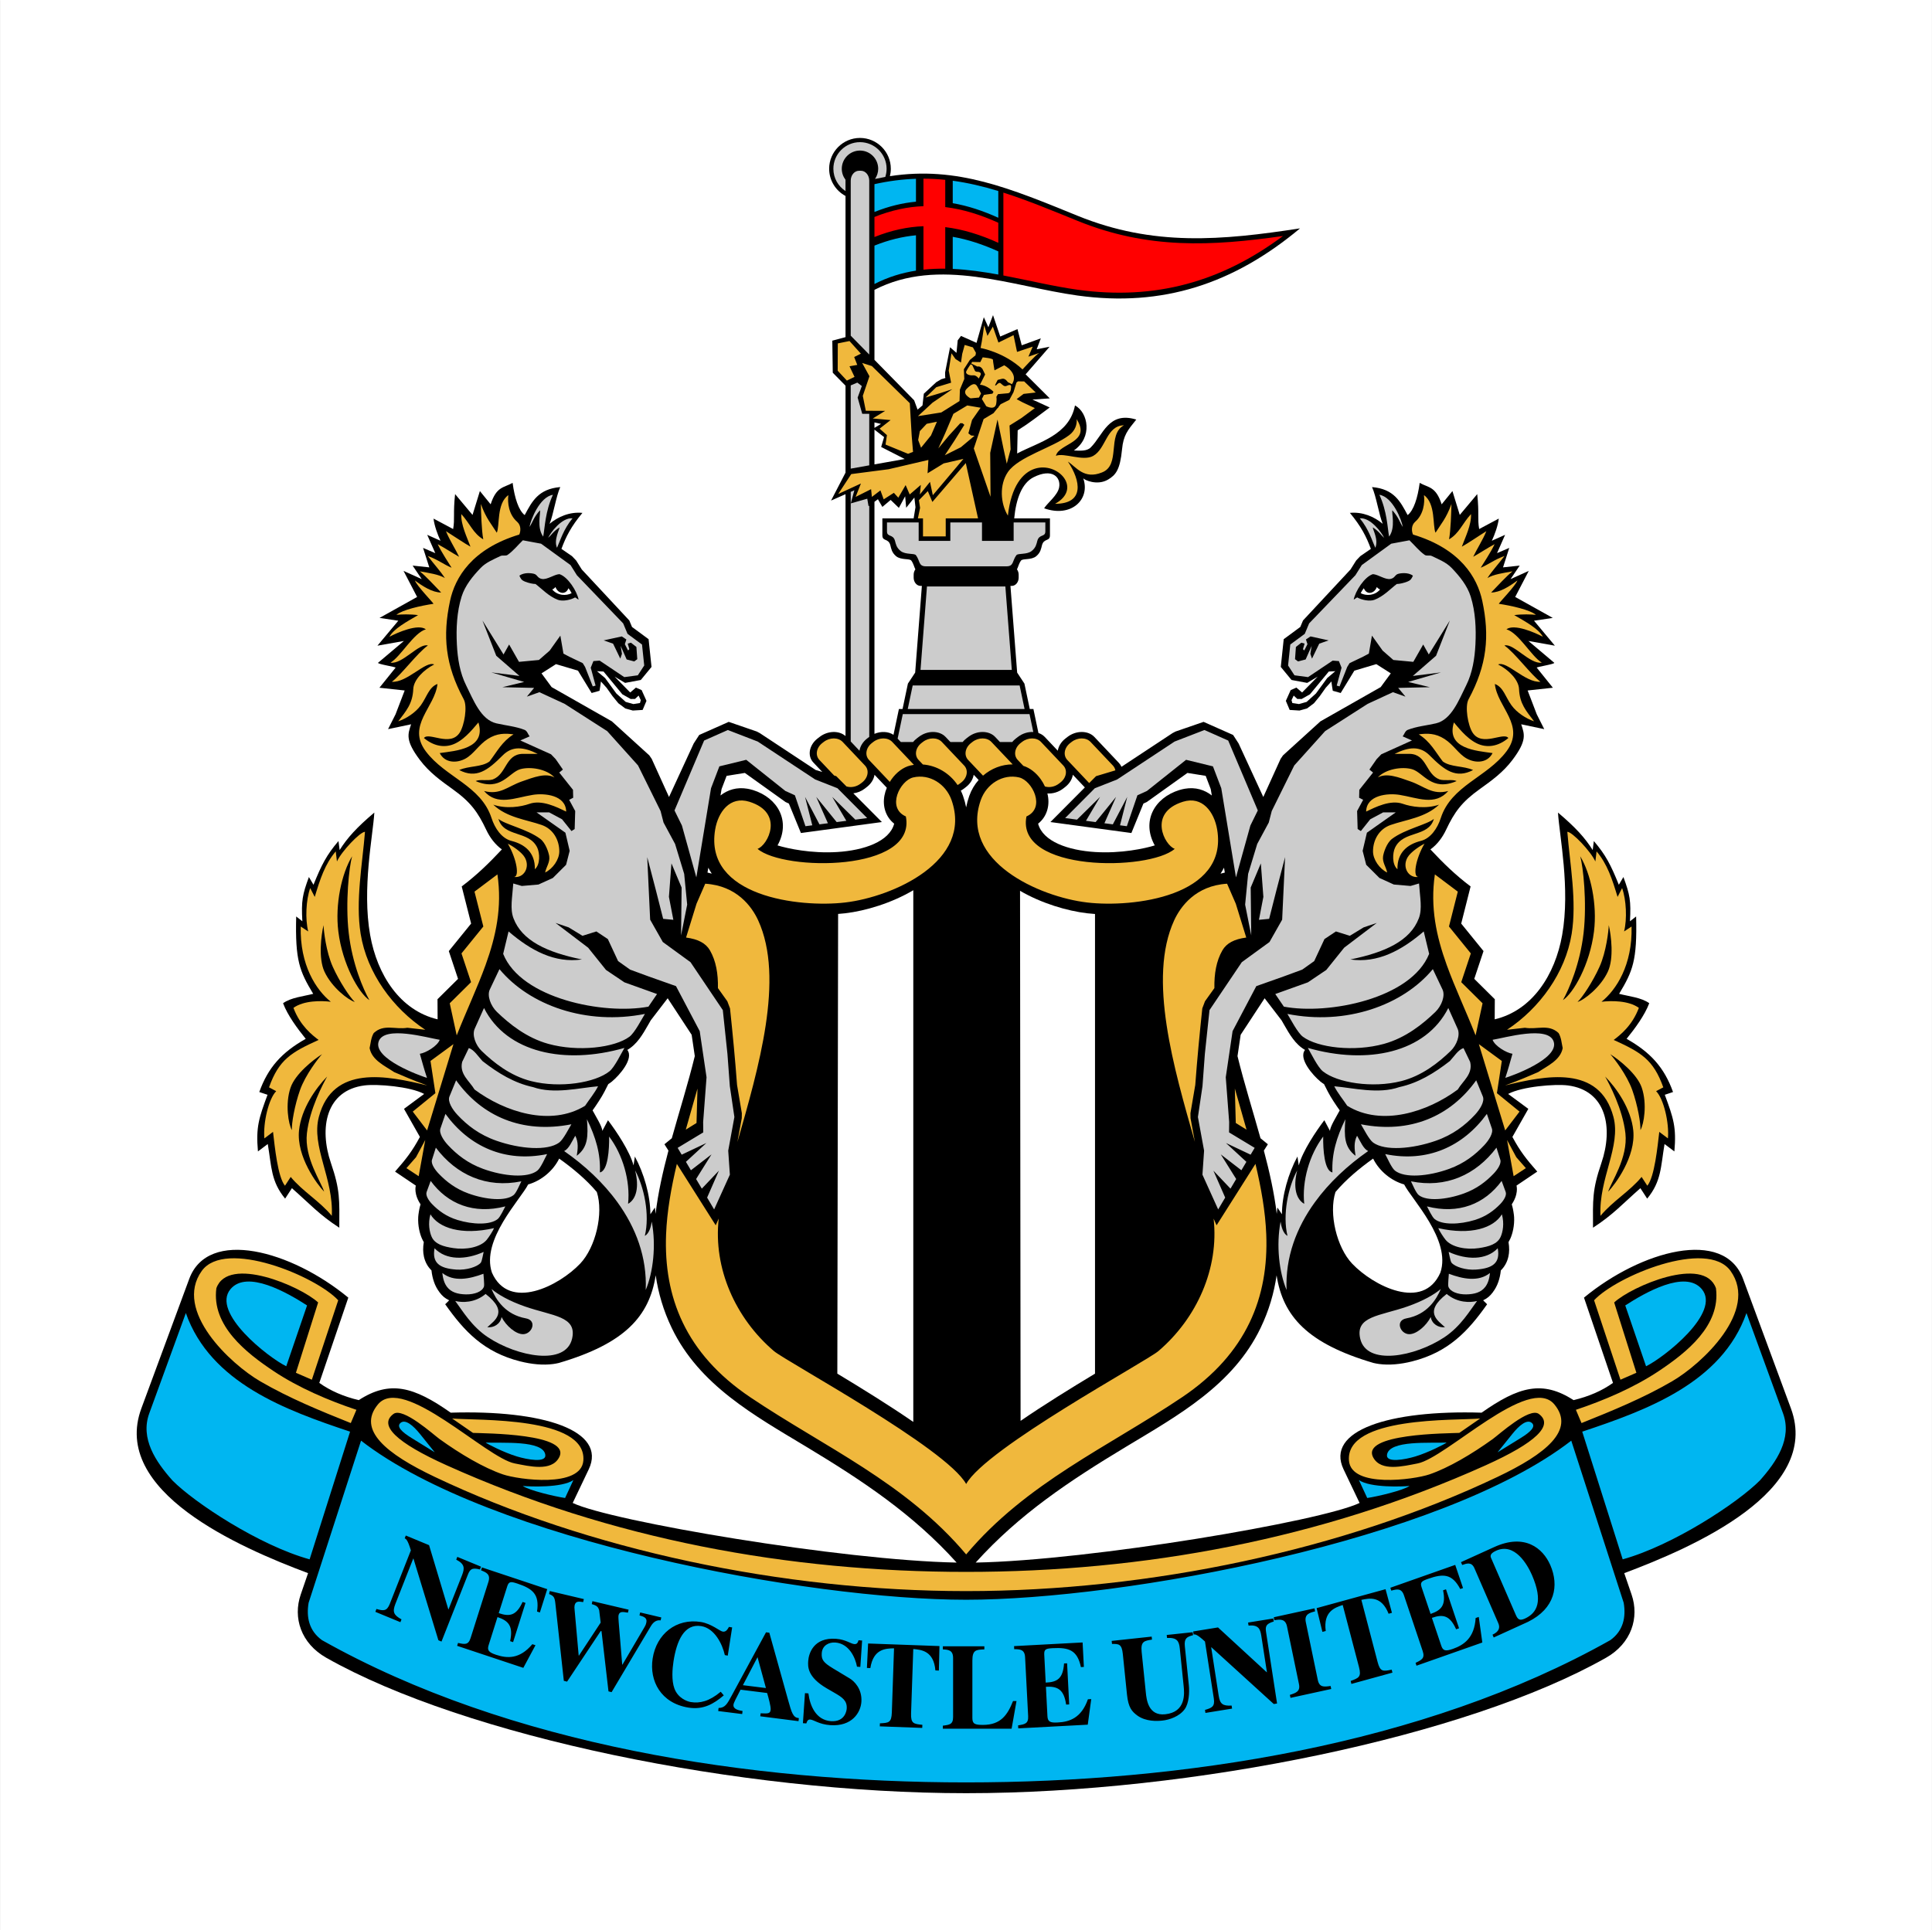 <?xml version="1.0" encoding="UTF-8"?>
<svg xmlns="http://www.w3.org/2000/svg" xmlns:xlink="http://www.w3.org/1999/xlink" width="595.4pt" height="595pt" viewBox="0 0 595.4 595" version="1.1">
<rect x="0" y="0" width="595.4" height="595" fill="#333333" stroke="none"/>
<defs>
<clipPath id="clip1">
  <path d="M 0 0 L 595.398 0 L 595.398 595 L 0 595 Z M 0 0 "/>
</clipPath>
</defs>
<g id="surface1">
<g clip-path="url(#clip1)" clip-rule="nonzero">
<path style=" stroke:none;fill-rule:evenodd;fill:rgb(100%,100%,100%);fill-opacity:1;" d="M 0.109 595 L 595.383 595 L 595.383 0 L 0.109 0 Z M 0.109 595 "/>
<path style="fill:none;stroke-width:2.16;stroke-linecap:butt;stroke-linejoin:miter;stroke:rgb(100%,100%,100%);stroke-opacity:1;stroke-miterlimit:4;" d="M 1.094 -2.07 L 5953.828 -2.07 L 5953.828 5950 L 1.094 5950 Z M 1.094 -2.07 " transform="matrix(0.1,0,0,-0.1,0,595)"/>
</g>
<path style=" stroke:none;fill-rule:evenodd;fill:rgb(0%,0%,0%);fill-opacity:1;" d="M 172.211 420.137 C 192.547 414.16 200.117 405.758 202.07 393.105 C 202.863 398.547 204.426 403.965 207.02 409.352 C 215.504 427 232.504 436.332 248.527 445.992 C 265.852 456.438 281.367 466.742 294.816 481.664 C 259.457 481 188.25 468.93 176.496 463.285 L 181.426 452.945 C 187.16 440.922 167.316 434.578 138.898 435.457 C 127.508 427.441 120.156 425.367 110.559 431.59 C 105.852 430.473 101.801 428.707 98.402 426.281 L 107.34 399.996 C 89.754 385.473 64.145 378.441 58.316 394.223 L 43.566 434.137 C 34.125 459.699 73.594 476.93 94.938 484.926 L 92.668 491.543 C 90.242 498.621 92.703 506.559 100.555 511.008 C 143.359 535.258 227.934 552.754 297.746 552.754 C 367.559 552.754 452.133 535.258 494.934 511.008 C 502.789 506.559 505.25 498.621 502.824 491.543 L 500.555 484.926 C 521.898 476.93 561.367 459.699 551.922 434.137 L 537.176 394.223 C 531.348 378.441 505.738 385.473 488.152 399.996 L 497.09 426.281 C 493.691 428.707 489.641 430.473 484.93 431.59 C 475.336 425.367 467.984 427.441 456.594 435.457 C 428.176 434.578 408.332 440.922 414.066 452.945 L 418.996 463.285 C 407.242 468.926 336.043 481 300.68 481.664 C 314.129 466.742 329.645 456.438 346.973 445.992 C 362.996 436.332 379.992 427 388.48 409.352 C 391.07 403.969 392.629 398.555 393.422 393.121 C 395.379 405.762 402.957 414.16 423.285 420.137 L 423.289 420.137 C 423.297 420.137 423.305 420.141 423.312 420.141 C 423.859 420.273 424.426 420.375 425.004 420.453 C 428.109 420.875 431.66 420.539 435.195 419.645 C 446.406 416.809 452.418 410.371 458.297 402.039 L 457.07 400.828 C 458.41 400.16 459.113 399.574 460.086 398.312 L 460.074 398.301 C 460.777 397.383 461.348 396.328 461.766 395.117 C 462.141 394.012 462.398 392.844 462.523 391.605 C 463.688 390.457 464.465 389.059 464.848 387.371 C 465.156 386.02 465.168 384.531 464.895 382.883 C 465.09 382.551 465.273 382.203 465.441 381.828 L 465.445 381.832 C 466.133 380.277 466.762 377.84 466.613 375.109 L 466.609 375.109 C 466.59 374.754 466.523 374.219 466.406 373.488 C 466.305 372.855 466.184 372.281 466.047 371.781 L 465.992 371.621 L 466 371.621 C 466.004 371.629 466.008 371.629 466.004 371.621 L 465.891 371.25 C 466.516 370.301 467.039 369.238 467.281 368.168 L 467.281 368.148 C 467.414 367.574 467.484 367.035 467.477 366.543 C 467.473 366.184 467.434 365.816 467.359 365.453 L 473.75 361.145 C 470.426 357.352 468.48 354.922 466.09 350.457 L 470.996 341.805 L 464.777 337.211 C 469.059 334.906 479.289 334.094 483.148 334.582 C 495.051 336.082 497.227 347.66 493.504 358.527 C 490.648 366.855 490.898 369.84 490.93 378.441 C 497.07 374.48 500.051 371.078 505.535 366.258 L 507.625 369.477 C 512.012 364.148 511.785 359.73 512.973 352.645 L 516.008 354.93 C 516.664 347.434 515.727 344.711 513.055 337.465 L 515.59 336.617 C 512.906 329.078 508.652 324.379 501.277 320.219 C 503.832 317.066 506.875 312.957 508.262 309.238 C 505.785 307.461 502.016 307.141 498.977 306.348 C 503.168 299.371 504.566 296.129 504.219 282.5 L 502.32 283.984 C 502.668 277.645 502.297 275.777 500.301 270.34 L 498.891 272.734 C 496.41 266.605 494.879 263.578 491.184 259.25 L 490.836 262.031 C 488.441 258.234 485.52 255.023 480.137 250.473 C 480.566 257.621 483.973 273.855 481.422 288.23 C 479.242 300.523 472.215 311.465 460.633 314.211 L 460.668 308.012 L 454.336 301.734 L 457.188 293.172 L 450.312 284.695 L 453.207 273.242 C 448.504 269.703 444.785 266.059 440.828 261.832 C 442.938 260.312 444.535 258.148 445.648 255.793 C 448.234 250.316 450.473 247.215 456.027 243.242 C 459.598 240.684 463.219 238.094 466.113 234.238 C 470.664 228.184 469.801 226.312 468.801 223.262 L 475.902 224.758 L 473.582 220.152 L 470.785 212.84 L 478.566 211.996 L 473.594 205.809 C 473.312 205.605 479.383 204.695 478.973 204.293 L 471.023 197.578 L 479.176 199.031 L 472.75 191.336 L 478.531 190.473 L 466.949 184.012 L 471.133 175.977 L 465.531 178.508 L 468.336 174.344 L 463.203 174.891 L 465.121 168.891 L 461.355 170.504 L 463.836 164.863 L 459.75 166.688 C 460.641 164.793 461.66 161.973 461.891 159.855 L 455.848 163.078 C 455.285 159.965 455.895 158.312 455.25 152.305 L 449.871 158.727 L 447.605 151.367 L 444.289 155.453 C 442.484 149.887 440.254 150.391 437.52 148.844 C 436.898 153.547 435.645 157.371 433.797 158.777 C 431.535 154.531 429.574 150.719 422.832 150.141 C 424.141 152.988 424.93 158.57 426.129 161.469 C 423.527 159.273 419.91 157.711 416.008 158.098 C 419.5 162.301 421.09 165.426 422.473 169.191 L 419.207 171.441 L 417.941 172.77 L 416.195 175.551 L 401.562 191.258 L 400.723 193.262 L 395.613 197.031 L 394.711 205.582 L 398.016 209.602 L 402.852 210.504 L 406.094 208.562 L 401.277 213.461 L 399.52 211.953 L 397.762 212.719 L 396.27 216.043 L 397.449 218.836 L 400.473 219.023 L 402.793 218.383 L 404.926 216.781 L 406.73 214.582 L 408.547 212.02 L 410.309 210.059 L 410.516 211.605 L 410.734 212.93 L 413.172 213.617 L 417.379 206.73 L 424.152 204.719 L 428.613 207.562 L 425.496 211.801 L 406.926 222.359 L 395.391 232.844 L 394.648 233.934 L 389.32 245.672 L 381.707 229.168 L 380.012 226.551 L 370.918 222.516 L 362.277 225.492 L 361.359 225.973 L 345.613 236.367 C 345.426 235.938 345.164 235.535 344.824 235.172 L 337.25 227.156 C 335.316 225.121 331.594 225.125 328.969 227.164 L 328.336 227.652 C 327.008 228.688 326.203 230.051 325.988 231.41 L 321.969 227.16 C 321.438 226.598 320.77 226.195 320.027 225.945 L 318.473 218.551 L 317.352 218.551 L 315.703 210.719 L 313.465 207.328 L 311.398 180.605 L 311.805 180.605 C 312.969 180.605 313.93 179.457 313.93 178.07 L 313.93 177.152 C 313.93 176.527 313.73 175.949 313.406 175.504 C 313.789 174.801 313.941 173.789 314.645 172.812 C 315.168 172.082 317.816 172.719 319.355 171.438 C 320.695 170.32 320.859 169.055 321.098 168.121 C 321.684 165.805 323.57 166.992 323.57 165.027 L 323.57 159.797 L 312.555 159.797 C 313.141 153.656 314.98 148.895 318.535 147.102 C 324.262 144.211 327 147.094 326.402 150.242 C 325.941 152.695 322.789 155.039 321.777 156.68 C 330.113 159.676 336.117 153.93 333.828 147.422 C 334.117 147.93 338.164 149.836 341.543 147.789 C 343.809 146.418 345.18 144.867 345.789 138.496 C 346.207 134.148 347.496 132.652 350.176 129.332 C 341.535 126.699 340.02 134.094 336.098 137.961 C 334.945 139.094 332.863 138.953 330.934 138.859 C 336.785 134.836 335.375 127.168 331.289 124.977 C 329.5 134.141 320.234 136.223 313.465 139.781 L 313.625 132.66 C 317.531 130.207 319.781 128.34 323.492 125.602 L 318.176 123.164 L 323.516 122.801 L 316.074 115.391 L 323.453 106.887 L 319.492 107.66 L 320.758 104.297 L 314.875 106.434 L 313.562 101.445 L 308.254 103.738 L 306.027 97.148 L 304.594 100.875 L 303.191 97.777 L 300.938 105.684 L 296.168 103.547 L 295.148 104.898 L 294.77 108.766 L 292.789 107.043 L 291.258 114.824 L 291.273 116.125 L 291.352 116.516 L 290.059 116.906 L 288.535 117.809 L 284.699 121.363 L 284.297 124.961 L 282.777 126.273 L 281.723 123.395 L 269.488 110.926 L 269.488 89.344 C 289.395 79.082 311.941 88.312 332.074 91.098 C 358.363 94.738 380.242 87.445 400.637 70.398 C 376.488 74.109 355.469 76.023 332.074 66.508 C 311.516 58.141 294.977 51.098 274.25 54.305 C 274.434 53.574 274.531 52.809 274.531 52.02 C 274.531 46.789 270.262 42.52 265.031 42.52 C 259.797 42.52 255.527 46.789 255.527 52.02 C 255.527 55.645 257.574 58.809 260.57 60.41 L 260.57 103.922 L 256.5 105.012 L 256.641 114.891 L 260.57 118.887 L 260.57 145.691 L 256.113 154.301 L 260.57 152.332 L 260.57 226.891 C 258.574 225.129 255.074 225.219 252.574 227.164 L 251.938 227.652 C 249.316 229.691 248.746 233.027 250.676 235.062 L 253.418 237.961 L 251.359 237.34 L 234.137 225.973 L 233.223 225.492 L 224.578 222.516 L 215.484 226.551 L 213.789 229.168 L 206.176 245.672 L 200.848 233.934 L 200.105 232.844 L 188.57 222.359 L 170 211.801 L 166.883 207.562 L 171.344 204.719 L 178.121 206.73 L 182.328 213.617 L 184.762 212.934 L 184.98 211.605 L 185.188 210.059 L 186.949 212.02 L 188.766 214.582 L 190.57 216.785 L 192.707 218.383 L 195.023 219.023 L 198.047 218.836 L 199.227 216.043 L 197.734 212.719 L 195.977 211.953 L 194.219 213.461 L 189.402 208.562 L 192.645 210.504 L 197.484 209.602 L 200.785 205.582 L 199.883 197.031 L 194.773 193.262 L 193.934 191.258 L 179.301 175.551 L 177.555 172.77 L 176.289 171.441 L 173.023 169.191 C 174.406 165.426 175.996 162.301 179.492 158.098 C 175.586 157.711 171.969 159.273 169.367 161.469 C 170.57 158.57 171.355 152.988 172.664 150.141 C 165.922 150.719 163.965 154.531 161.699 158.777 C 159.852 157.371 158.598 153.547 157.977 148.844 C 155.242 150.391 153.012 149.887 151.207 155.453 L 147.891 151.367 L 145.625 158.727 L 140.25 152.305 C 139.602 158.312 140.211 159.965 139.648 163.078 L 133.605 159.855 C 133.836 161.973 134.859 164.793 135.75 166.688 L 131.66 164.863 L 134.145 170.504 L 130.379 168.891 L 132.297 174.891 L 127.16 174.344 L 129.965 178.508 L 124.363 175.977 L 128.547 184.012 L 116.965 190.473 L 122.75 191.336 L 116.32 199.031 L 124.473 197.578 L 116.523 204.293 C 116.113 204.695 122.184 205.605 121.906 205.809 L 116.93 211.996 L 124.711 212.84 L 121.914 220.152 L 119.594 224.758 L 126.695 223.262 C 125.699 226.312 124.832 228.184 129.383 234.238 C 132.281 238.094 135.898 240.684 139.469 243.242 C 145.023 247.215 147.262 250.316 149.848 255.793 C 150.961 258.148 152.562 260.312 154.668 261.832 C 150.711 266.059 146.992 269.703 142.289 273.242 L 145.188 284.695 L 138.312 293.172 L 141.16 301.738 L 134.828 308.012 L 134.863 314.211 C 123.281 311.465 116.254 300.527 114.074 288.23 C 111.523 273.855 114.93 257.621 115.363 250.473 C 109.977 255.023 107.055 258.234 104.664 262.035 L 104.312 259.25 C 100.621 263.578 99.086 266.605 96.609 272.734 L 95.199 270.34 C 93.199 275.777 92.828 277.645 93.176 283.984 L 91.281 282.5 C 90.93 296.129 92.328 299.375 96.52 306.348 C 93.48 307.141 89.711 307.461 87.234 309.242 C 88.621 312.957 91.664 317.066 94.219 320.219 C 86.844 324.379 82.59 329.078 79.906 336.621 L 82.445 337.465 C 79.77 344.711 78.832 347.438 79.492 354.93 L 82.523 352.645 C 83.711 359.734 83.484 364.148 87.871 369.477 L 89.961 366.258 C 95.449 371.078 98.426 374.48 104.566 378.441 C 104.598 369.84 104.848 366.855 101.992 358.527 C 98.27 347.66 100.445 336.082 112.348 334.582 C 116.207 334.098 126.438 334.906 130.719 337.211 L 124.504 341.805 L 129.406 350.457 C 127.016 354.922 125.07 357.352 121.75 361.145 L 128.137 365.453 C 128.066 365.816 128.023 366.184 128.02 366.543 C 128.016 367.035 128.082 367.574 128.215 368.152 L 128.215 368.168 C 128.461 369.242 128.98 370.301 129.609 371.25 L 129.492 371.621 C 129.488 371.629 129.492 371.629 129.496 371.621 L 129.504 371.621 L 129.449 371.781 C 129.312 372.281 129.191 372.855 129.09 373.488 C 128.973 374.219 128.906 374.754 128.887 375.113 C 128.734 377.84 129.363 380.277 130.051 381.832 L 130.059 381.832 C 130.223 382.203 130.406 382.551 130.602 382.883 C 130.328 384.531 130.344 386.02 130.648 387.375 C 131.031 389.059 131.809 390.457 132.973 391.605 C 133.098 392.844 133.355 394.012 133.734 395.117 C 134.148 396.328 134.719 397.383 135.426 398.305 L 135.414 398.312 C 136.383 399.574 137.086 400.16 138.426 400.828 L 137.199 402.039 C 143.078 410.371 149.09 416.809 160.305 419.645 C 163.836 420.539 167.387 420.879 170.492 420.457 C 171.07 420.375 171.637 420.273 172.184 420.141 C 172.191 420.141 172.199 420.137 172.207 420.137 Z M 281.562 159.797 L 271.926 159.797 L 271.926 165.027 C 271.926 166.992 273.816 165.805 274.402 168.121 C 274.641 169.055 274.805 170.32 276.145 171.438 C 277.684 172.719 280.332 172.082 280.855 172.812 C 281.559 173.789 281.715 174.797 282.098 175.504 C 281.773 175.949 281.57 176.523 281.57 177.152 L 281.57 178.07 C 281.57 179.465 282.531 180.605 283.695 180.605 L 284.102 180.605 L 282.035 207.328 L 279.797 210.719 L 278.148 218.551 L 277.027 218.551 L 275.352 226.508 C 273.766 225.453 271.5 225.355 269.488 226.207 L 269.488 154.68 L 270.555 153.887 L 271.93 156.254 L 274.48 154.105 L 277.012 156.551 L 278.949 152.973 L 279.266 156.523 L 281.789 153.359 L 282.129 156.344 Z M 269.488 143.148 L 269.488 132.434 L 272.457 134.73 L 271.555 137.777 L 278.805 141.488 Z M 269.488 131.891 L 269.488 130.207 L 271.508 130.672 Z M 334.328 242.73 L 323.715 253.398 L 348.668 256.777 L 352.379 247.695 L 353.402 247.23 L 365.945 238.258 L 371.566 239.156 L 373.121 243.23 L 373.457 245.207 C 371.215 243.449 368.426 242.57 365.133 243.129 C 364.602 243.219 364.043 243.352 363.473 243.527 L 363.457 243.527 C 355.668 245.949 351.766 253.215 355.875 260.598 C 352.801 261.547 345.516 263.137 337.496 262.637 C 329.223 262.125 321.379 259.414 319.922 253.895 C 322.566 251.82 323.551 248.477 322.922 245.211 C 322.883 245 322.832 244.793 322.777 244.582 C 324.41 244.699 326.199 244.195 327.648 243.074 L 328.281 242.578 C 329.609 241.547 330.414 240.184 330.629 238.82 Z M 301.594 240.434 C 300.969 241.137 300.414 241.895 299.934 242.711 C 299.449 243.531 299.035 244.41 298.707 245.336 L 298.703 245.332 L 298.691 245.355 L 298.691 245.387 C 298.277 246.57 297.965 247.73 297.746 248.863 C 297.531 247.73 297.215 246.57 296.797 245.387 L 296.797 245.355 L 296.789 245.332 L 296.785 245.336 C 296.59 244.777 296.355 244.238 296.098 243.719 C 296.441 243.531 296.773 243.316 297.09 243.074 L 297.723 242.578 C 299.051 241.547 299.852 240.184 300.07 238.82 Z M 273.297 242.824 C 272.973 243.598 272.727 244.398 272.57 245.211 C 271.938 248.477 272.926 251.82 275.57 253.895 C 274.109 259.414 266.266 262.125 257.996 262.637 C 249.977 263.137 242.691 261.547 239.617 260.598 C 243.727 253.215 239.82 245.949 232.035 243.527 L 232.02 243.527 C 231.449 243.352 230.891 243.219 230.359 243.129 C 227.07 242.57 224.281 243.445 222.039 245.203 L 222.371 243.23 L 223.926 239.156 L 229.551 238.258 L 242.094 247.23 L 243.113 247.695 L 246.828 256.777 L 271.777 253.398 L 262.977 244.547 C 264.211 244.391 265.465 243.898 266.527 243.074 L 267.16 242.578 C 268.492 241.547 269.293 240.184 269.508 238.82 Z M 202.027 374.172 C 201.965 373.523 201.902 372.867 201.836 372.203 L 200.434 374.297 C 200.43 368.516 198.445 361.656 195.652 356.5 L 195.246 359.238 C 194.074 354.863 189.953 348.734 187.367 345.309 L 185.621 348.609 C 185.641 347.309 183.492 343.949 182.621 342.277 C 183.668 340.824 185.441 338.172 186.312 336.449 L 187.453 334.191 C 187.879 333.918 188.273 333.637 188.641 333.34 L 188.668 333.312 L 188.66 333.305 C 190.801 331.559 195.445 326.328 193.32 323.641 C 196.355 321.891 198.078 318.828 199.82 315.789 C 200.23 315.07 200.492 314.602 200.547 314.516 L 205.766 307.715 L 213.152 318.973 L 214.121 325.547 C 212.059 333.965 209.391 342.422 207.031 350.887 L 206.941 350.941 L 204.766 352.719 L 206 354.672 C 204.273 361.176 202.809 367.68 202.027 374.172 Z M 218.035 268.965 L 218.289 267.473 C 218.605 268.105 218.961 268.715 219.348 269.301 Z M 381.371 325.551 C 383.434 333.965 386.105 342.422 388.465 350.887 L 388.555 350.941 L 390.73 352.723 L 389.496 354.672 C 391.223 361.172 392.684 367.676 393.465 374.164 C 393.527 373.516 393.59 372.863 393.66 372.203 L 395.062 374.297 C 395.066 368.516 397.051 361.656 399.844 356.5 L 400.25 359.238 C 401.418 354.863 405.543 348.734 408.129 345.309 L 409.875 348.609 C 409.852 347.309 412.004 343.949 412.875 342.277 C 411.824 340.824 410.055 338.172 409.184 336.449 L 408.043 334.191 C 407.617 333.918 407.223 333.637 406.855 333.34 L 406.836 333.32 L 406.824 333.312 L 406.832 333.305 C 404.695 331.559 400.047 326.328 402.176 323.641 C 399.141 321.891 397.418 318.828 395.676 315.789 C 395.262 315.07 395.004 314.602 394.949 314.516 L 389.73 307.715 L 382.344 318.973 Z M 377.207 267.469 C 376.887 268.102 376.535 268.711 376.145 269.301 L 377.461 268.969 Z M 443.895 392.277 C 438.598 404.312 423.164 396.336 416.691 389.508 C 411.965 384.52 409.434 374.086 411.562 367.441 C 414.844 363.547 419.02 360.09 423.164 357.137 C 425.035 360.938 428.707 363.965 432.73 365.109 C 435.035 369.684 447.301 382.199 443.895 392.277 Z M 151.598 392.277 C 148.195 382.199 160.461 369.684 162.766 365.109 C 166.789 363.965 170.461 360.938 172.328 357.137 C 176.473 360.09 180.652 363.547 183.93 367.441 C 186.062 374.086 183.531 384.52 178.805 389.508 C 172.332 396.336 156.895 404.312 151.598 392.277 Z M 151.598 392.277 "/>
<path style=" stroke:none;fill-rule:evenodd;fill:rgb(80.077%,80.077%,80.077%);fill-opacity:1;" d="M 281.273 211.293 L 314.227 211.293 L 315.75 218.551 L 279.746 218.551 Z M 264.73 52.637 L 265.324 52.637 C 266.73 52.637 267.883 54.012 267.883 55.688 L 267.883 109.289 L 262.188 103.488 L 262.176 103.492 L 262.176 55.688 C 262.176 54.008 263.324 52.637 264.73 52.637 Z M 267.883 127.551 L 267.883 143.438 L 262.176 144.457 L 262.176 118.797 L 264.207 117.938 L 265.598 118.992 L 264.305 122.562 L 265.719 127.551 Z M 267.883 155.867 L 267.883 227.141 C 267.871 227.148 267.863 227.156 267.852 227.164 L 267.215 227.652 C 265.887 228.688 265.086 230.051 264.867 231.41 L 262.176 228.562 L 262.176 151.621 L 263.293 151.125 L 262.199 155.168 L 267.27 153.727 L 267.664 156.027 Z M 265.027 43.82 C 269.547 43.82 273.23 47.5 273.23 52.02 C 273.23 52.898 273.086 53.742 272.828 54.535 C 271.785 54.719 270.727 54.93 269.66 55.164 C 270.273 54.266 270.641 53.188 270.641 52.02 C 270.641 48.93 268.117 46.41 265.027 46.41 C 261.938 46.41 259.418 48.93 259.418 52.02 C 259.418 53.293 259.848 54.465 260.566 55.41 L 260.566 58.891 C 258.32 57.426 256.828 54.895 256.828 52.02 C 256.828 47.5 260.512 43.82 265.027 43.82 Z M 463.906 332.254 C 464.938 329.102 465.148 328.172 466.109 324.828 C 464.27 324.57 460.68 322.445 459.984 320.52 C 463.754 319.91 477.074 316.027 478.793 321.027 C 480.648 326.395 465.785 331.699 463.906 332.254 Z M 154.258 171.383 C 154.914 171.066 155.84 171.465 156.434 171.043 C 158.207 169.797 159.566 168.047 161.133 166.547 L 166.75 167.594 L 175.824 174.184 L 177.793 177.324 L 192.047 192.16 L 193.395 195.383 L 197.855 198.672 L 198.535 205.137 L 196.562 208.164 L 192.383 208.719 L 184.797 203.633 L 182.875 203.781 L 182.055 205.82 L 183.547 211.336 L 182.672 211.582 L 180.305 205.574 L 179.586 204.414 L 175.457 202.441 L 173.641 201.477 L 172.688 195.93 L 169.398 200.551 L 166.094 203.438 L 159.941 204.016 L 156.898 198.668 L 155.176 201.742 L 148.684 191.273 L 152.934 202.137 L 160.094 208.363 L 151.426 207.273 L 161.535 210.211 L 154.836 211.828 L 164.602 212.047 L 162.359 214.742 L 166.23 213.367 L 174.02 216.969 L 187.113 225.359 L 196.625 235.945 L 203.574 250 L 204.488 253.547 L 208.043 260.145 L 210.852 269.379 L 211.773 278.859 L 209.891 288.332 L 210.059 273.59 L 206.926 266.137 L 206.148 276.461 L 207.512 283.535 L 204.371 283.234 L 202.102 274.305 L 199.461 264.203 L 200.363 283.492 L 204.262 290.375 L 212.801 296.594 L 222.754 311.367 L 224.184 324.902 L 224.918 334.816 L 226.324 344.324 L 224.422 354.684 L 224.93 362.094 L 220.078 372.805 L 217.918 369.16 L 221.551 360.855 L 216.285 366.402 L 214.523 363.434 L 219.273 355.84 L 212.926 360.734 L 211.387 358.137 L 217.688 352.332 L 210.082 355.93 L 208.836 353.828 L 216.73 349.062 L 216.695 345.871 L 217.738 332.062 L 215.637 317.852 L 208.328 303.973 L 199.988 301.023 L 194.18 298.887 L 190.484 296.258 L 187.324 289.469 L 183.793 287.117 L 179.512 288.461 L 175.246 285.863 L 171.203 284.492 L 181.254 292.129 L 186.758 298.988 L 192.43 302.805 L 202.484 306.41 L 199.836 310.301 C 186.129 312.887 160.582 307.859 155.066 294.027 L 156.73 287.117 C 163.652 293.066 170.992 296.945 179.34 295.754 C 168.574 293.566 160.844 289.98 158.234 283.035 C 157.133 280.105 157.883 276.672 158.176 272.332 L 160.805 273.098 L 165.941 272.656 L 170.379 270.637 L 174.457 266.57 L 175.559 262.27 L 174.246 256.68 L 165.348 250.41 L 169.23 250.41 L 173.215 252.547 L 176.113 256.172 L 177.098 255.551 L 177.266 250 L 175.402 246.543 L 176.645 245.906 L 176.582 243.465 L 172.348 238.137 L 173.473 237.219 L 171.25 234.008 L 169.816 232.512 L 160.355 228.246 L 163.215 226.988 C 162.703 226.324 162.457 225.297 161.676 224.988 C 158.898 223.898 155.879 223.645 152.98 222.977 C 148.148 221.855 145.879 215.719 143.652 211.266 C 141.715 207.398 141.02 202.945 140.801 198.656 C 140.547 193.707 140.789 188.602 142.254 183.898 C 143.309 180.504 145.695 177.605 148.145 175.051 C 149.789 173.34 152.117 172.418 154.258 171.383 Z M 140.301 401.031 C 142.43 401.566 146.371 401.641 149.656 398.863 C 156.883 404.457 152.352 407.059 150.18 409.121 C 152.184 409.336 154.234 408.109 154.566 405.973 C 155.918 408.637 158.984 411.348 161.285 411.262 C 164.008 411.156 165.609 407.027 162.059 406.383 C 155.68 405.227 152.848 400.598 151.469 397.328 C 153.457 399.031 156.953 401.043 161.746 402.715 C 170.285 405.695 177.926 405.684 176.301 412.66 C 174.336 421.078 159.438 418.23 150.363 412.199 C 145.273 408.82 142.457 403.906 140.301 401.031 Z M 148.414 323.941 C 146.543 322.129 145.426 319.035 146.293 317.105 L 149.16 310.719 C 156.109 324.492 173.973 328.309 192.441 323.02 C 191.512 324.598 189.41 328.953 187.84 330.219 C 183.438 333.766 172.586 335.5 163.699 333.258 C 157.227 331.625 152.098 327.504 148.414 323.941 Z M 142.43 327.336 L 144.477 323.074 C 146.102 323.566 147.402 325.703 148.688 327.074 C 153.535 330.844 158.48 333.848 164.27 335.102 C 170.699 337.355 178.426 335.348 184.305 334.844 C 183.227 336.98 181.633 338.859 180.305 340.863 C 169.672 347.375 155.535 342.742 146.25 335.852 C 144.691 333.211 141.512 331.09 142.43 327.336 Z M 140.949 343.629 C 139.41 341.977 137.875 339.547 138.52 337.977 L 140.562 333.004 C 148.48 344.109 160.934 349.555 176.09 346.559 C 175.324 347.801 173.602 351.273 172.312 352.207 C 168.703 354.824 160.328 354.195 153.035 351.648 C 147.723 349.797 143.969 346.875 140.949 343.629 Z M 138.074 352.996 C 136.672 351.496 135.238 349.289 135.727 347.863 L 137.277 343.359 C 144.617 353.449 155.625 358.426 168.605 355.75 C 168 356.871 166.66 360.016 165.59 360.855 C 162.578 363.223 155.305 362.633 148.879 360.301 C 144.207 358.605 140.828 355.945 138.074 352.996 Z M 135.199 361.785 C 133.996 360.531 132.754 358.691 133.129 357.512 L 134.316 353.766 C 140.652 362.18 149.926 366.34 160.668 364.141 C 160.188 365.074 159.145 367.688 158.273 368.387 C 155.82 370.348 149.754 369.84 144.359 367.887 C 140.43 366.469 137.559 364.246 135.199 361.785 Z M 133.105 371.105 C 132.102 370.051 131.082 368.48 131.48 367.41 L 132.727 364.02 C 137.957 371.168 146.027 374.387 155.734 371.871 C 155.258 372.727 154.195 375.102 153.383 375.77 C 151.09 377.641 145.699 377.508 140.98 376.055 C 137.539 374.992 135.094 373.172 133.105 371.105 Z M 139.734 384.73 C 136.582 384.254 134.016 383.496 133.012 381.215 C 132.387 379.801 131.84 377.191 132.652 374.309 C 135.16 378.508 142.16 380.863 152.25 378.574 C 151.859 379.52 150.672 381.348 150 382.168 C 148.109 384.465 143.645 385.32 139.734 384.73 Z M 140.629 391.352 C 138.012 391.164 136.125 390.641 135 389.602 C 133.879 388.566 133.512 387.02 133.922 384.777 C 137.504 388.531 143.582 388.395 149.051 385.898 C 148.902 386.414 148.543 388.793 148.156 389.246 C 147.07 390.52 143.727 391.578 140.629 391.352 Z M 143.625 398.996 C 141.094 398.953 139.062 398.371 137.777 396.699 C 137.008 395.695 136.504 394.305 136.324 392.398 C 139.852 395.223 144.676 394.254 148.988 392.637 C 149.004 393.246 149.332 396.051 149.137 396.609 C 148.586 398.176 146.215 399.035 143.625 398.996 Z M 177.746 356.273 C 181.199 353.629 181.289 350.355 180.883 344.996 C 183.598 350.59 185.125 355.637 184.871 361.398 C 187.367 360.953 187.789 354.25 187.715 350.336 C 191.965 355.969 194.289 364.059 193.559 371.078 C 196.059 369.672 197.051 366.004 195.723 360.77 C 198.504 365.906 200.305 374.41 198.719 380.969 C 200.09 380.215 200.637 378.062 200.848 376.562 C 202.262 383.953 201.27 392.23 199 397.633 C 199.422 387.551 195.961 378.434 190.293 370.605 C 185.887 364.512 180.145 359.199 173.859 354.816 C 175.34 354.105 176.211 351.902 177.281 350.09 C 178.336 352.086 178.07 354.219 177.746 356.273 Z M 153.141 311.926 C 151.203 310.047 150.047 306.918 150.945 305.02 L 153.922 298.734 C 163.176 309.914 180.707 316.137 198.754 312.539 C 197.785 314.082 195.605 318.363 193.98 319.57 C 189.414 322.961 178.172 324.316 168.965 321.766 C 162.262 319.91 156.953 315.609 153.141 311.926 Z M 163.18 162.441 C 163.531 160.262 166.305 153.152 170.395 152.523 C 168.035 157.648 167.926 162.551 167.406 165.406 C 165.336 162.633 166.688 158 166.402 157.309 C 164.41 159.523 164.195 160.898 163.18 162.441 Z M 168.93 165.801 C 169.621 164.238 173.133 159.441 176.438 159.773 C 173.625 163.156 172.605 166.809 171.656 168.852 C 170.574 166.363 172.508 163.156 172.418 162.578 C 170.441 163.852 170.016 164.84 168.93 165.801 Z M 160.066 177.465 C 161.523 176.305 164.086 176.672 164.793 176.957 C 165.641 177.305 165.664 178.18 166.945 178.449 C 168.59 178.793 170.73 177.078 172.398 176.98 C 174.965 177.77 177.789 182.172 178.312 184.82 C 177.938 184.688 177.691 184.359 177.227 184.156 C 175.863 184.938 173.398 185.453 171.91 184.887 C 169.094 183.82 166.871 181.398 165.035 180.016 C 164.262 180.016 162.898 179.734 161.785 179.277 C 160.641 178.809 160.516 178.395 160.066 177.465 Z M 186.043 197.398 L 191.621 196.176 L 193.031 197.117 L 192.562 198.559 L 193.543 200.504 L 193.953 200.113 L 193.449 198.387 L 194.453 198.117 L 196.125 199.422 L 196.395 203.191 L 195.465 203.887 L 193.125 203.277 L 191.266 199.086 L 191.672 201.531 L 191.164 203.023 L 188.938 198.41 Z M 207.867 249.82 L 216.992 228.273 L 224.309 225.027 L 233.52 228.586 L 251.219 240.273 L 258.09 242.973 L 267.242 252.168 L 263.59 252.652 L 256.48 245.648 L 260.824 253.016 L 257.848 253.41 L 251.551 245.648 L 255.145 253.77 L 252.539 254.109 L 248.102 245.648 L 250.332 254.402 L 248.223 254.68 L 244.969 245.148 L 242.031 243.812 L 229.969 234.211 L 221.695 236.23 L 219.121 242.977 L 214.598 270.453 L 210.156 254.469 Z M 131.586 332.254 C 129.711 331.699 114.844 326.395 116.699 321.027 C 118.422 316.027 131.742 319.91 135.512 320.52 C 134.812 322.445 131.227 324.57 129.387 324.828 C 130.344 328.172 130.555 329.102 131.586 332.254 Z M 387.629 249.82 L 385.34 254.469 L 380.898 270.453 L 376.371 242.977 L 373.801 236.23 L 365.523 234.211 L 353.465 243.812 L 350.527 245.148 L 347.273 254.68 L 345.164 254.402 L 347.391 245.648 L 342.953 254.109 L 340.352 253.77 L 343.945 245.648 L 337.648 253.41 L 334.672 253.016 L 339.016 245.648 L 331.906 252.652 L 328.254 252.168 L 337.402 242.973 L 344.277 240.273 L 361.977 228.586 L 371.188 225.027 L 378.504 228.273 Z M 409.449 197.398 L 406.559 198.41 L 404.332 203.023 L 403.824 201.531 L 404.23 199.086 L 402.371 203.277 L 400.027 203.887 L 399.098 203.191 L 399.371 199.422 L 401.043 198.117 L 402.047 198.387 L 401.539 200.113 L 401.953 200.504 L 402.934 198.559 L 402.461 197.117 L 403.875 196.176 Z M 435.43 177.465 C 434.977 178.395 434.855 178.809 433.711 179.277 C 432.598 179.734 431.234 180.016 430.461 180.016 C 428.625 181.398 426.402 183.82 423.586 184.887 C 422.094 185.453 419.629 184.938 418.27 184.156 C 417.801 184.359 417.559 184.688 417.184 184.82 C 417.707 182.172 420.531 177.77 423.094 176.98 C 424.766 177.078 426.906 178.793 428.551 178.449 C 429.828 178.18 429.855 177.305 430.703 176.957 C 431.41 176.672 433.969 176.305 435.43 177.465 Z M 426.566 165.801 C 425.477 164.84 425.051 163.852 423.078 162.578 C 422.988 163.156 424.922 166.363 423.84 168.852 C 422.891 166.809 421.871 163.156 419.059 159.773 C 422.363 159.441 425.875 164.238 426.566 165.801 Z M 432.316 162.441 C 431.301 160.898 431.086 159.523 429.094 157.309 C 428.809 158 430.16 162.633 428.09 165.406 C 427.566 162.551 427.457 157.648 425.102 152.523 C 429.191 153.152 431.965 160.262 432.316 162.441 Z M 442.355 311.926 C 438.543 315.609 433.234 319.91 426.531 321.766 C 417.324 324.316 406.082 322.961 401.516 319.57 C 399.887 318.363 397.707 314.082 396.742 312.539 C 414.789 316.137 432.32 309.914 441.57 298.734 L 444.551 305.02 C 445.449 306.918 444.289 310.047 442.355 311.926 Z M 417.75 356.273 C 417.426 354.219 417.16 352.086 418.215 350.09 C 419.281 351.902 420.156 354.105 421.637 354.816 C 415.352 359.199 409.609 364.512 405.203 370.605 C 399.535 378.434 396.074 387.551 396.492 397.633 C 394.227 392.23 393.234 383.953 394.648 376.562 C 394.859 378.062 395.406 380.215 396.777 380.969 C 395.191 374.41 396.992 365.906 399.773 360.77 C 398.445 366.004 399.438 369.672 401.934 371.078 C 401.203 364.059 403.531 355.969 407.781 350.336 C 407.707 354.25 408.129 360.953 410.625 361.398 C 410.371 355.637 411.898 350.59 414.613 344.996 C 414.207 350.355 414.297 353.629 417.75 356.273 Z M 451.871 398.996 C 449.281 399.035 446.91 398.176 446.359 396.609 C 446.164 396.051 446.492 393.246 446.504 392.637 C 450.816 394.254 455.645 395.223 459.172 392.398 C 458.992 394.305 458.488 395.695 457.719 396.699 C 456.434 398.371 454.398 398.953 451.871 398.996 Z M 454.863 391.352 C 451.77 391.578 448.422 390.52 447.34 389.246 C 446.953 388.793 446.594 386.414 446.441 385.898 C 451.914 388.395 457.992 388.531 461.57 384.777 C 461.984 387.02 461.617 388.566 460.492 389.602 C 459.367 390.641 457.484 391.164 454.863 391.352 Z M 455.762 384.73 C 451.848 385.32 447.383 384.465 445.496 382.168 C 444.824 381.348 443.637 379.52 443.242 378.574 C 453.336 380.863 460.332 378.508 462.844 374.309 C 463.652 377.191 463.109 379.801 462.484 381.215 C 461.48 383.496 458.914 384.254 455.762 384.73 Z M 462.391 371.105 C 460.402 373.172 457.953 374.992 454.516 376.055 C 449.797 377.508 444.406 377.641 442.113 375.77 C 441.301 375.102 440.238 372.727 439.762 371.871 C 449.469 374.387 457.539 371.168 462.77 364.02 L 464.016 367.41 C 464.414 368.48 463.395 370.051 462.391 371.105 Z M 460.297 361.785 C 457.938 364.246 455.066 366.469 451.137 367.887 C 445.738 369.84 439.676 370.348 437.223 368.387 C 436.348 367.688 435.309 365.074 434.828 364.141 C 445.566 366.34 454.844 362.18 461.18 353.766 L 462.367 357.512 C 462.742 358.691 461.496 360.531 460.297 361.785 Z M 457.422 352.996 C 454.664 355.945 451.289 358.605 446.613 360.301 C 440.191 362.633 432.918 363.223 429.906 360.855 C 428.836 360.016 427.496 356.871 426.891 355.75 C 439.871 358.426 450.879 353.449 458.219 343.359 L 459.766 347.863 C 460.258 349.289 458.824 351.496 457.422 352.996 Z M 454.547 343.629 C 451.527 346.875 447.773 349.797 442.461 351.648 C 435.168 354.195 426.793 354.824 423.18 352.207 C 421.895 351.273 420.172 347.801 419.406 346.559 C 434.562 349.555 447.012 344.109 454.934 333.004 L 456.973 337.977 C 457.621 339.547 456.082 341.977 454.547 343.629 Z M 453.066 327.336 C 453.984 331.09 450.805 333.211 449.246 335.852 C 439.957 342.742 425.824 347.375 415.191 340.863 C 413.863 338.859 412.27 336.98 411.191 334.844 C 417.07 335.348 424.797 337.355 431.227 335.102 C 437.016 333.848 441.961 330.844 446.809 327.074 C 448.09 325.703 449.391 323.566 451.02 323.074 Z M 447.078 323.941 C 443.398 327.504 438.27 331.625 431.797 333.258 C 422.91 335.5 412.059 333.766 407.656 330.219 C 406.086 328.953 403.984 324.598 403.051 323.02 C 421.523 328.309 439.383 324.492 446.336 310.719 L 449.203 317.105 C 450.07 319.035 448.949 322.129 447.078 323.941 Z M 455.195 401.031 C 453.035 403.906 450.223 408.82 445.133 412.199 C 436.059 418.23 421.16 421.078 419.195 412.66 C 417.57 405.684 425.211 405.695 433.75 402.715 C 438.543 401.043 442.039 399.031 444.027 397.328 C 442.648 400.598 439.812 405.227 433.438 406.383 C 429.887 407.027 431.488 411.156 434.211 411.262 C 436.512 411.348 439.574 408.637 440.93 405.973 C 441.262 408.109 443.312 409.336 445.312 409.121 C 443.145 407.059 438.613 404.457 445.84 398.863 C 449.125 401.641 453.062 401.566 455.195 401.031 Z M 441.234 171.383 C 443.379 172.418 445.707 173.34 447.348 175.051 C 449.801 177.605 452.184 180.504 453.242 183.898 C 454.703 188.602 454.945 193.707 454.695 198.656 C 454.477 202.945 453.781 207.398 451.844 211.266 C 449.613 215.719 447.348 221.855 442.516 222.977 C 439.617 223.645 436.594 223.898 433.82 224.988 C 433.039 225.297 432.793 226.324 432.277 226.988 L 435.141 228.246 L 425.68 232.512 L 424.246 234.008 L 422.023 237.219 L 423.145 238.137 L 418.914 243.465 L 418.852 245.906 L 420.094 246.543 L 418.23 250 L 418.398 255.551 L 419.383 256.172 L 422.281 252.547 L 426.262 250.41 L 430.148 250.41 L 421.25 256.68 L 419.934 262.27 L 421.035 266.57 L 425.117 270.637 L 429.551 272.656 L 434.688 273.098 L 437.316 272.332 C 437.613 276.672 438.363 280.105 437.262 283.035 C 434.648 289.98 426.918 293.566 416.152 295.754 C 424.504 296.945 431.844 293.066 438.766 287.117 L 440.43 294.027 C 434.91 307.859 409.367 312.887 395.66 310.301 L 393.012 306.41 L 403.066 302.805 L 408.734 298.988 L 414.238 292.129 L 424.293 284.492 L 420.25 285.863 L 415.984 288.461 L 411.703 287.117 L 408.172 289.469 L 405.012 296.258 L 401.316 298.887 L 395.508 301.023 L 387.168 303.973 L 379.855 317.852 L 377.754 332.062 L 378.801 345.871 L 378.766 349.062 L 386.66 353.828 L 385.414 355.93 L 377.809 352.332 L 384.109 358.137 L 382.57 360.734 L 376.219 355.84 L 380.969 363.434 L 379.211 366.402 L 373.945 360.855 L 377.578 369.16 L 375.414 372.805 L 370.566 362.094 L 371.074 354.684 L 369.172 344.324 L 370.578 334.816 L 371.309 324.902 L 372.742 311.367 L 382.695 296.594 L 391.234 290.375 L 395.133 283.492 L 396.035 264.203 L 393.395 274.305 L 391.121 283.234 L 387.98 283.535 L 389.344 276.461 L 388.566 266.137 L 385.438 273.59 L 385.605 288.332 L 383.723 278.859 L 384.645 269.379 L 387.449 260.145 L 391.008 253.547 L 391.922 250 L 398.867 235.945 L 408.383 225.359 L 421.477 216.969 L 429.266 213.367 L 433.137 214.742 L 430.895 212.047 L 440.66 211.828 L 433.961 210.211 L 444.07 207.273 L 435.402 208.363 L 442.562 202.137 L 446.812 191.273 L 440.32 201.742 L 438.598 198.668 L 435.551 204.016 L 429.402 203.438 L 426.098 200.551 L 422.805 195.93 L 421.852 201.477 L 420.039 202.441 L 415.91 204.414 L 415.191 205.574 L 412.824 211.582 L 411.949 211.336 L 413.438 205.82 L 412.617 203.781 L 410.699 203.633 L 403.113 208.719 L 398.93 208.164 L 396.957 205.137 L 397.641 198.672 L 402.098 195.383 L 403.445 192.16 L 417.699 177.324 L 419.672 174.184 L 428.742 167.594 L 434.363 166.547 C 435.93 168.047 437.289 169.797 439.062 171.043 C 439.656 171.465 440.578 171.066 441.234 171.383 Z M 278.219 220.121 L 317.277 220.121 L 318.441 225.641 C 316.84 225.555 315.105 226.062 313.691 227.164 L 313.055 227.652 C 312.633 227.98 312.262 228.34 311.949 228.723 L 308.164 228.723 L 306.688 227.156 C 304.758 225.121 301.035 225.125 298.41 227.164 L 297.773 227.652 C 297.355 227.98 296.984 228.34 296.672 228.723 L 292.887 228.723 L 291.41 227.16 C 289.477 225.121 285.754 225.125 283.129 227.164 L 282.496 227.652 C 282.074 227.98 281.703 228.34 281.391 228.723 L 277.605 228.723 L 276.629 227.688 Z M 285.293 174.57 C 283.027 174.57 283.543 172.809 282.273 171.145 C 281.75 170.457 279.105 171.055 277.562 169.848 C 276.223 168.793 276.059 167.602 275.82 166.723 C 275.234 164.539 273.348 165.656 273.348 163.805 L 273.348 161.051 L 283.113 161.051 L 283.113 166.723 L 292.871 166.723 L 292.871 161.051 L 302.629 161.051 L 302.629 166.723 L 312.383 166.723 L 312.383 161.051 L 322.152 161.051 L 322.152 163.805 C 322.152 165.656 320.262 164.539 319.676 166.723 C 319.441 167.602 319.273 168.793 317.934 169.848 C 316.395 171.055 313.75 170.457 313.223 171.145 C 311.957 172.809 312.469 174.57 310.207 174.57 Z M 285.668 180.785 L 309.832 180.785 L 311.816 206.504 L 283.68 206.504 Z M 285.668 180.785 "/>
<path style=" stroke:none;fill-rule:evenodd;fill:rgb(100%,100%,100%);fill-opacity:1;" d="M 411.504 206.898 L 409.012 209.016 L 405.547 213.766 L 402.66 216.367 L 400.305 217.027 L 398.273 216.711 L 398.02 215.828 L 398.688 214.41 L 399.809 215.457 L 401.137 215.465 L 403.695 214.023 L 409.496 207.004 Z M 281.457 274.41 L 281.457 438.312 C 274.176 433.285 265.621 427.992 258.047 423.426 L 258.289 281.719 C 259.039 281.664 259.766 281.598 260.453 281.52 C 266.723 280.785 274.773 278.379 281.457 274.41 Z M 337.457 281.738 L 337.457 423.426 C 330.051 427.891 321.695 433.055 314.52 437.984 L 314.355 274.598 C 320.977 278.453 328.875 280.797 335.047 281.52 C 335.809 281.609 336.613 281.68 337.457 281.738 Z M 176.16 182.844 C 175.922 182.332 175.598 181.824 175.188 181.316 C 175.188 181.316 174.695 182.836 173.281 182.742 C 171.711 182.633 171.188 180.941 171.188 180.941 C 170.949 181.246 170.512 181.633 170.18 181.691 C 170.883 182.539 171.863 183.133 173.184 183.336 C 174.211 183.492 175.328 183.289 176.16 182.844 Z M 183.988 206.898 L 186 207.004 L 191.801 214.023 L 194.359 215.465 L 195.688 215.457 L 196.805 214.41 L 197.477 215.828 L 197.223 216.711 L 195.191 217.027 L 192.836 216.367 L 189.945 213.766 L 186.484 209.016 Z M 419.336 182.844 C 420.168 183.289 421.281 183.492 422.312 183.336 C 423.629 183.133 424.613 182.539 425.316 181.691 C 424.984 181.633 424.547 181.246 424.309 180.941 C 424.309 180.941 423.785 182.633 422.215 182.742 C 420.801 182.836 420.309 181.316 420.309 181.316 C 419.895 181.824 419.574 182.332 419.336 182.844 Z M 419.336 182.844 "/>
<path style=" stroke:none;fill-rule:evenodd;fill:rgb(0%,71.289%,94.531%);fill-opacity:1;" d="M 297.746 549.426 C 364.051 549.426 438.488 538.094 496.258 505.582 C 500.273 502.707 501.137 498.449 500.387 494.059 L 484.23 444.082 C 444.391 474.969 346.266 493.121 297.746 493.121 C 249.23 493.121 151.105 474.969 111.266 444.082 L 95.109 494.059 C 94.355 498.449 95.223 502.707 99.238 505.582 C 157.008 538.094 231.441 549.426 297.746 549.426 Z M 176.703 456.238 C 173.148 458.668 163.152 458.254 161.098 458.043 C 163.031 459.414 170.957 461.289 174.148 461.754 Z M 427.441 448.453 C 427.102 451.016 432.984 449.918 436.176 448.957 C 440.191 447.75 445.301 445.105 445.824 444.672 C 440.93 444.914 428.055 443.844 427.441 448.453 Z M 418.789 456.238 L 421.348 461.754 C 424.539 461.289 432.461 459.414 434.398 458.043 C 432.34 458.254 422.348 458.668 418.789 456.238 Z M 500.867 402.402 L 507.277 421.152 C 512.699 418.531 530.559 404.598 524.445 397.355 C 519.352 391.32 506.863 398.512 500.867 402.402 Z M 487.609 441.309 L 500.078 480.668 C 515.559 476.387 535.539 463.242 542.352 456.355 C 547.492 450.594 552.328 443.438 549.5 435.68 L 538.223 404.746 C 530.613 426.328 507.336 434.719 487.609 441.309 Z M 461.52 447.672 L 468.66 443.262 C 471.66 441.414 473.438 439.715 472.027 438.578 C 470.559 437.391 468.16 439.414 466.09 441.988 Z M 168.055 448.453 C 167.441 443.844 154.562 444.914 149.668 444.672 C 150.195 445.105 155.305 447.75 159.316 448.957 C 162.512 449.918 168.395 451.016 168.055 448.453 Z M 133.977 447.672 L 129.406 441.988 C 127.336 439.414 124.938 437.391 123.469 438.578 C 122.059 439.715 123.836 441.414 126.832 443.262 Z M 107.887 441.309 C 88.16 434.719 64.879 426.328 57.273 404.746 L 45.996 435.68 C 43.168 443.438 48.004 450.594 53.145 456.355 C 59.957 463.242 79.938 476.387 95.418 480.668 Z M 94.629 402.402 C 88.629 398.512 76.141 391.32 71.051 397.355 C 64.938 404.598 82.797 418.531 88.219 421.152 Z M 236.043 520.34 L 233.453 510.824 L 228.945 519.461 Z M 467.145 497.812 C 467.754 499.184 468.316 499.66 469.922 498.941 C 473.668 497.223 475.668 493.684 472.105 485.48 C 470.738 482.348 466.809 475.387 461.047 478.016 C 458.891 479 459.301 479.836 459.664 480.586 Z M 116.012 495.965 C 118.156 496.574 119.195 496.715 120.113 494.422 L 126.621 477.902 C 125.664 474.711 125.156 474.379 124.719 474.191 L 125.059 473.324 L 132.23 476.297 L 138.16 496.066 L 138.23 496.082 L 142.402 485.523 C 143.215 483.43 143.258 482.117 140.598 480.762 L 140.934 479.906 L 148.246 482.926 L 147.906 483.793 C 145.332 483.098 144.809 483.82 144.148 485.496 L 136.059 506.016 L 135.102 505.609 L 127.426 480.457 L 127.352 480.426 L 121.859 494.379 C 120.875 496.891 121.324 497.844 123.734 499.172 L 123.395 500.039 L 115.676 496.848 Z M 459.961 503.891 C 462.074 502.926 462.301 501.625 461.75 500.371 L 454.395 483.43 C 453.496 481.336 451.988 481.945 450.621 482.406 L 450.238 481.539 L 460.469 476.891 C 469.852 472.602 475.484 477.18 477.781 482.465 C 480.516 488.789 479.234 495.793 470.922 499.922 L 460.328 504.758 Z M 428.473 489.426 L 448.465 482.379 L 450.875 489.523 L 450.016 489.812 C 447.508 485.062 444.762 485.035 440.082 486.68 C 438.168 487.359 437.59 487.719 438.098 489.25 L 440.871 497.496 C 444.211 496.355 445.676 494.809 444.719 490.219 L 445.617 489.902 L 449.648 501.914 L 448.746 502.23 C 446.832 497.945 444.719 497.496 441.281 498.707 L 444.168 507.301 C 444.691 508.875 445.492 509.062 447.746 508.27 C 451.141 507.07 454.383 504.891 454.762 498.754 L 455.723 498.422 L 456.82 506.305 L 436.531 513.453 L 436.25 512.57 C 438.137 511.66 439.18 511.172 438.449 508.961 L 432.672 491.762 C 431.883 489.426 430.391 489.871 428.77 490.32 Z M 429.121 515.59 L 416.469 519.07 L 416.246 518.16 C 418.766 517.223 419.598 516.918 418.809 513.871 L 413.793 494.738 C 411.355 495.562 407.75 496.758 408.566 502.754 L 407.539 503.027 L 405.75 495.707 L 426.996 489.871 L 428.965 497.148 L 427.938 497.438 C 425.711 491.82 422.023 492.645 419.543 493.164 L 424.543 512.297 C 425.348 515.387 426.219 515.215 428.883 514.68 Z M 410.258 520.629 L 397.707 523.371 L 397.508 522.449 C 399.41 521.844 400.777 521.379 400.312 519.113 L 396.621 501.324 C 396.113 498.898 394.41 499.184 392.73 499.43 L 392.551 498.523 L 405.102 495.777 L 405.285 496.703 C 403.621 497.137 401.902 497.555 402.426 500.051 L 406.117 517.844 C 406.609 520.195 408.059 519.992 410.062 519.703 Z M 371.348 527.082 C 373.473 526.465 374.445 526.043 374.078 523.59 L 371.348 506 C 368.926 503.762 368.332 503.75 367.867 503.836 L 367.711 502.898 L 375.363 501.656 L 390.379 515.473 L 390.438 515.461 L 388.703 504.211 C 388.367 501.988 387.73 500.832 384.773 501.078 L 384.633 500.152 L 392.406 498.898 L 392.551 499.82 C 390 500.57 389.914 501.465 390.195 503.242 L 393.562 525.105 L 392.551 525.266 L 373.332 507.777 L 373.262 507.793 L 375.559 522.621 C 375.965 525.309 376.84 525.887 379.559 525.742 L 379.699 526.68 L 371.488 528.008 Z M 367.668 504.051 C 365.699 504.559 364.895 505.062 365.148 507.531 L 366.375 519.461 C 366.598 521.652 366.43 525.047 365.078 526.883 C 363.457 529.105 360.359 530.16 358.16 530.375 C 356.566 530.551 353.117 530.695 350.523 528.832 C 348.82 527.574 347.734 526.375 347.312 522.348 L 346.031 509.855 C 345.707 506.707 344.762 506.738 342.691 506.738 L 342.594 505.812 L 354.922 504.484 L 355.02 505.41 C 352.621 505.785 351.496 505.941 351.836 509.234 L 353.117 521.711 C 353.328 523.848 353.863 528.988 359.102 528.426 C 365.527 527.746 365.02 522.016 364.766 519.633 L 363.598 508.227 C 363.371 505.941 362.809 504.73 359.652 504.902 L 359.555 503.98 L 367.57 503.129 Z M 312.516 507.418 L 333.633 506.289 L 334.027 513.828 L 333.113 513.887 C 331.996 508.586 329.336 507.793 324.406 508.051 C 322.391 508.168 321.742 508.355 321.812 509.973 L 322.262 518.664 C 325.785 518.52 327.602 517.453 327.914 512.758 L 328.855 512.715 L 329.504 525.395 L 328.559 525.438 C 327.883 520.773 325.953 519.746 322.332 519.949 L 322.797 529.02 C 322.883 530.68 323.602 531.098 325.969 530.953 C 329.562 530.781 333.254 529.598 335.266 523.805 L 336.297 523.746 L 335.223 531.633 L 313.809 532.773 L 313.754 531.848 C 315.84 531.504 316.965 531.328 316.852 529.004 L 315.91 510.855 C 315.797 508.367 314.246 508.383 312.555 508.355 Z M 311.754 532.875 L 290.566 532.875 L 290.566 531.938 C 292.621 531.676 293.723 531.559 293.723 529.277 L 293.723 511.086 C 293.723 508.602 292.215 508.527 290.566 508.426 L 290.566 507.473 L 303.355 507.473 L 303.355 508.426 C 300.793 508.527 299.664 508.57 299.664 511.879 L 299.664 529.598 C 299.664 531.402 300.469 531.703 302.922 531.703 C 308.457 531.703 310.516 528.586 312.191 524.355 L 313.262 524.355 Z M 284.211 532.629 L 271.137 532.152 L 271.168 531.215 C 273.855 531.082 274.73 531.039 274.844 527.879 L 275.52 508.094 C 272.953 508.152 269.164 508.211 268.219 514.188 L 267.164 514.145 L 267.531 506.609 L 289.523 507.402 L 289.34 514.953 L 288.27 514.91 C 287.746 508.875 283.973 508.543 281.449 508.312 L 280.773 528.109 C 280.66 531.285 281.551 531.402 284.254 531.676 Z M 264.105 513.758 C 263.629 511.086 261.727 506.621 257.414 506.305 C 255.5 506.176 253.414 507.156 253.246 509.582 C 253.105 511.617 253.754 512.484 256.727 514.289 L 261.91 517.41 C 263.105 518.129 265.742 520.5 265.461 524.602 C 265.234 527.879 262.586 532.254 255.852 531.777 C 252.371 531.516 250.824 530.129 249.68 530.043 C 248.922 529.988 248.68 530.648 248.496 531.242 L 247.441 531.172 L 248.074 521.914 L 249.133 521.988 C 249.609 525.828 251.441 530.203 256.078 530.551 C 260.473 530.852 260.91 527.172 260.938 526.68 C 261.121 524.168 259.457 523.141 257.164 521.812 L 254.797 520.441 C 248.738 516.902 248.961 513.684 249.074 511.965 C 249.246 509.684 250.723 504.66 257.668 505.164 C 260.602 505.367 262.234 506.723 263.289 506.793 C 264.137 506.867 264.348 506.32 264.586 505.609 L 265.684 505.699 L 265.137 513.828 Z M 246.09 530.551 L 234.297 529.047 L 234.41 528.125 C 236.691 528.223 237.355 528.27 237.496 527.039 C 237.609 526.043 236.777 523.125 236.41 521.871 L 228.223 520.844 C 226.887 523.402 226.125 524.844 226.043 525.453 C 225.871 526.867 227.605 527.199 228.844 527.418 L 228.719 528.355 L 221.336 527.43 L 221.449 526.492 C 223.465 526.449 224.109 525.25 225.535 522.594 L 236.07 503.156 L 237.086 503.285 L 242.848 523.938 C 244.004 528.125 244.441 529.465 246.188 529.609 Z M 223.055 522.594 C 219.941 525.234 216.758 527.113 212.121 526.363 C 203.684 524.988 200.062 518.16 201.133 511.23 C 202.301 503.691 208.402 498.754 216.012 499.98 C 219.266 500.516 221.785 502.781 222.715 502.941 C 223.688 503.098 224.141 502.379 224.648 501.496 L 225.633 501.656 L 224.281 510.348 L 223.379 510.188 C 222.605 506.766 220.238 501.93 216.109 501.25 C 210.824 500.398 208.531 505.844 207.559 512.109 C 207.219 514.348 206.895 517.941 207.852 520.527 C 208.965 523.461 211.742 524.469 212.867 524.656 C 215.684 525.121 218.574 524.441 222.109 521.48 Z M 203.586 499.488 C 202.316 499.301 201.332 499.992 200.586 501.25 L 188.48 521.609 L 187.523 521.367 L 185.371 502.809 L 185.129 502.766 L 174.762 518.363 L 173.758 518.117 L 171.152 494.277 C 170.941 492.371 170.66 491.938 169.223 491.359 L 169.422 490.434 L 179.93 492.918 L 179.719 493.844 C 178.41 493.641 177.395 493.48 177.086 494.84 C 177 495.23 177.016 495.66 177.07 496.109 L 178.34 510.332 L 178.41 510.348 L 185.113 500.168 L 184.652 496.355 C 184.367 495.445 184.059 494.941 182.367 494.465 L 182.566 493.555 L 193.723 496.184 L 193.512 497.105 C 191.949 496.848 190.906 496.645 190.625 497.887 C 190.523 498.32 190.625 499.273 190.668 500.023 L 191.75 513.105 L 191.82 513.137 L 198.582 501.625 C 198.781 501.281 199.02 500.918 199.188 500.137 C 199.527 498.637 198.289 498.305 197.074 497.945 L 197.289 497.035 L 203.797 498.578 Z M 148.527 483.156 L 168.645 489.855 L 166.379 497.047 L 165.504 496.758 C 166.309 491.402 164.125 489.699 159.418 488.125 C 157.488 487.488 156.828 487.43 156.332 488.949 L 153.699 497.25 C 157.039 498.391 159.121 498.059 161.051 493.801 L 161.953 494.102 L 158.121 506.188 L 157.207 505.887 C 158.207 501.281 156.77 499.617 153.316 498.465 L 150.586 507.113 C 150.078 508.688 150.613 509.336 152.867 510.086 C 156.293 511.23 160.137 511.488 164.055 506.824 L 165.023 507.141 L 161.277 514.117 L 140.879 507.328 L 141.16 506.434 C 143.215 506.883 144.332 507.129 145.035 504.902 L 150.516 487.621 C 151.262 485.25 149.824 484.688 148.246 484.051 Z M 148.527 483.156 "/>
<path style=" stroke:none;fill-rule:evenodd;fill:rgb(94.139%,72.069%,23.926%);fill-opacity:1;" d="M 104.23 400.809 L 96.105 425.297 L 91.195 423.16 L 98.043 401.488 C 92.711 396.508 70.281 386.871 66.676 397.109 C 65.172 408.633 75.828 416.98 84.336 422.652 C 92 427.762 101.203 431.688 109.84 434.574 L 108.105 438.664 C 98.664 434.879 89.094 430.969 80.191 425.785 C 71.078 420.484 53.379 404.039 62.176 391.766 C 69.379 381.727 97.352 393.375 104.23 400.809 Z M 131.625 348.457 L 127.203 342.652 L 134.18 336.969 L 132.668 327.043 L 139.746 321.852 Z M 282.875 159.797 L 283.551 156.547 L 283.191 154.195 L 285.93 151.383 L 287.34 154.723 L 297.633 142.738 L 301.414 159.797 L 291.453 159.797 L 291.453 165.34 L 284.445 165.34 L 284.445 159.797 Z M 313.691 117.562 L 315.621 117.566 L 319.195 120.992 L 315.449 121.418 L 313.305 123.039 L 315.086 123.996 L 318.926 125.801 L 314.75 128.883 L 311.121 131.16 L 311.449 138.512 L 310.266 142.941 L 309.215 138.125 L 307.406 129.328 L 305.16 139.586 L 305.262 153.129 L 300.102 138.25 L 303.129 129.18 L 306.176 127.359 L 307.316 125.926 C 307.523 125.801 307.695 125.602 307.809 125.305 L 308.375 124.602 L 311.062 123.266 L 312.055 121.422 L 312.332 120.906 L 313.254 117.914 Z M 302.336 121.293 L 301.703 122.547 L 299.117 122.789 C 299.117 122.789 296.316 121.453 297.918 119.844 C 299.496 118.246 300.531 117.969 301.152 119.082 C 301.77 120.164 302.336 121.293 302.336 121.293 Z M 311.602 119.293 C 311.672 118.383 310.859 118.652 310.145 118.969 C 309.441 119.266 308.863 118.543 308.352 118.113 C 307.844 117.691 306.922 118.844 306.922 118.844 L 306.652 118.707 L 307.457 117.109 C 307.457 117.109 307.766 117.023 308.789 116.766 C 309.812 116.508 310.574 117.781 310.574 117.781 L 311.863 118.434 C 314.121 115.102 309.484 112.602 309.484 112.602 L 306.48 114.156 C 306.48 114.156 305.996 111.328 306 110.895 C 306.008 110.441 302.844 110.152 302.844 110.152 L 302.109 111.617 L 299.57 111.57 L 299.328 112.055 L 301.199 112.992 C 302.164 112.754 302.777 113.742 302.777 113.742 L 303.594 115.43 L 301.996 118.609 C 304.156 118.684 306.176 120.762 306.176 120.762 L 305.855 121.352 C 305.809 121.352 305.758 121.352 305.703 121.371 C 304.445 121.512 303.219 121.738 303.219 121.738 L 302.59 122.992 L 303.934 125.215 C 303.934 125.215 306.66 126.66 307.016 124.422 C 307.152 123.523 307.164 122.828 307.059 122.32 L 307.543 121.5 C 307.543 121.5 309.879 121.273 310.633 121.219 C 311.395 121.141 311.543 120.227 311.602 119.293 Z M 301.633 116.691 C 301.633 116.691 300.883 115.59 299.891 115.691 C 298.887 115.812 297.324 115.367 297.816 114.383 C 298.312 113.402 299.137 112.293 299.137 112.293 L 299.637 112.547 L 300.395 114.16 C 300.395 114.16 300.488 114.594 301.117 114.594 C 301.734 114.566 302.535 114.898 302.195 115.57 C 301.855 116.246 301.633 116.691 301.633 116.691 Z M 302.188 107.27 C 302.188 107.27 309.473 108.535 315.125 113.879 C 315.125 113.879 319.18 109.375 320.262 108.805 L 316.934 109.938 L 318.258 106.859 L 313.426 108.473 L 312.352 103.305 L 307.699 105.594 L 305.973 100.68 L 304.312 103.535 L 303.301 100.27 C 303.301 100.27 302.676 105.164 302.188 107.27 Z M 280.969 134.383 L 281.379 139.297 L 279.844 139.887 L 272.902 137.039 L 273.332 134.125 L 271.078 132.133 L 274.457 129.488 L 268.957 128.996 L 272.793 126.652 L 266.82 126.617 L 265.895 122.02 L 267.945 115.973 L 265.699 111.879 L 268.695 112.84 L 280.383 124.285 Z M 288.738 129.996 L 286.91 134.238 L 283.844 138.008 L 282.961 135.637 L 283.48 132.883 L 285.59 130.637 Z M 302.203 125.684 L 299.566 129.449 L 298.434 133.582 L 299.285 134.238 L 300.324 134.332 L 296.121 137.855 L 291.168 140.34 L 294.133 135.836 L 297.191 130.953 L 296.613 130.465 L 295.934 130.449 L 292.461 134.242 L 289.164 138.219 L 291.305 133.5 L 293.812 127.562 L 298.094 124.98 Z M 300.762 108.762 L 300.625 109.539 L 298.891 110.949 L 297.043 113.824 L 297.176 116.82 L 295.824 120.078 L 295.703 123.625 L 290.086 127.137 L 282.891 128.277 L 287.395 124.117 L 293.508 119.957 L 289.961 121.121 L 285.238 122.535 L 288.543 119.355 L 293.113 117.965 L 292.375 114.23 L 293.215 108.898 L 294.453 110.656 L 296.152 111.75 L 296.535 109.09 L 297.293 106.332 L 299.824 107.074 Z M 265.305 109.023 L 263.238 110.051 L 264.191 112.484 L 261.797 112.906 L 263.352 116.176 L 260.992 117.316 L 258.16 114.277 L 258.188 105.855 L 261.797 105.125 Z M 286.109 141.777 L 285.859 145.891 L 290.824 142.844 L 296.906 141.453 L 287.473 152.645 L 286.602 148.535 L 283.48 152.422 L 283.781 149.465 L 280.348 152.422 L 279.094 149.531 L 276.84 153.414 L 275.469 151.914 L 272.336 153.922 L 271.324 151.164 L 268.695 153.172 L 268.449 150.789 L 263.684 153.172 L 265.316 149.043 L 258.324 152.273 L 262.336 146.137 L 273.828 144.645 Z M 325.414 140.508 C 327.867 139.453 333.766 142.297 336.891 140.539 C 340.91 138.277 340.91 131.223 346.379 131.098 C 341.051 133.973 345.535 143.395 339.566 145.648 C 334.098 147.836 331.715 144.039 329.098 142.27 C 333.074 148.199 334.324 155.301 325.148 155.301 C 333.664 150.617 326.016 142.203 318.914 144.484 C 315.195 145.676 311.625 149.809 310.609 158.941 C 308.289 155.172 307.949 149.402 310.598 145.527 C 313.859 140.758 324.27 138.051 329.496 134.141 C 331.312 132.781 331.984 130.828 331.793 129.207 C 336.477 136.473 326.281 136.633 325.414 140.508 Z M 316.332 251.668 C 312.949 268.848 354.043 268.559 362.035 261.656 C 358.91 260.609 353.629 250.543 364.582 247.133 C 370.535 245.285 374.188 250.289 375.102 255.703 C 378.586 276.355 349.164 279.852 335.047 278.195 C 320.273 276.465 295.625 265.461 302.254 246.625 C 304.004 241.66 309.02 238.465 314.066 239.641 C 318.113 240.582 322.367 249.012 316.332 251.668 Z M 320.805 228.695 C 323.102 231.125 325.398 233.551 327.695 235.98 C 329.051 237.414 328.652 239.758 326.805 241.195 C 326.652 241.309 326.508 241.426 326.359 241.539 C 325.062 242.551 323.379 242.844 322.023 242.434 C 321.66 241.633 321.219 240.871 320.723 240.18 C 319.332 238.238 317.41 236.695 315.371 236.078 C 314.797 235.469 314.219 234.863 313.645 234.254 C 312.285 232.82 312.688 230.473 314.531 229.039 C 314.68 228.926 314.832 228.809 314.98 228.695 C 316.828 227.258 319.441 227.258 320.805 228.695 Z M 336.082 228.695 L 342.973 235.98 C 343.379 236.41 343.629 236.918 343.727 237.465 L 337.785 239.25 L 335.664 241.383 L 328.922 234.254 C 327.566 232.82 327.965 230.473 329.812 229.039 L 330.262 228.695 C 332.105 227.258 334.723 227.258 336.082 228.695 Z M 259.684 228.695 L 266.574 235.98 C 267.934 237.414 267.535 239.758 265.688 241.195 L 265.238 241.539 C 263.93 242.562 262.227 242.852 260.859 242.418 L 257.711 239.25 L 257.07 239.059 L 252.527 234.254 C 251.168 232.82 251.566 230.473 253.414 229.039 L 253.863 228.695 C 255.707 227.258 258.324 227.258 259.684 228.695 Z M 274.965 228.695 C 277.195 231.051 279.422 233.402 281.648 235.758 C 281.289 235.809 280.93 235.875 280.57 235.961 C 278.367 236.473 276.262 238.094 274.77 240.18 C 274.574 240.453 274.391 240.73 274.215 241.023 C 272.078 238.766 269.941 236.512 267.809 234.254 C 266.449 232.82 266.848 230.473 268.695 229.039 C 268.844 228.926 268.996 228.809 269.141 228.695 C 270.988 227.258 273.605 227.258 274.965 228.695 Z M 290.246 228.695 C 292.543 231.125 294.84 233.551 297.137 235.98 C 298.492 237.414 298.094 239.758 296.246 241.195 C 296.098 241.309 295.949 241.426 295.801 241.539 C 295.578 241.711 295.348 241.859 295.109 241.992 C 292.684 238.383 288.707 235.965 284.414 235.656 C 283.973 235.188 283.527 234.723 283.086 234.254 C 281.727 232.82 282.129 230.473 283.977 229.039 C 284.125 228.926 284.273 228.809 284.422 228.695 C 286.27 227.258 288.883 227.258 290.246 228.695 Z M 305.523 228.695 C 307.711 231.008 309.898 233.316 312.086 235.625 C 308.715 235.605 305.473 236.906 302.949 239.098 C 301.418 237.484 299.891 235.871 298.363 234.254 C 297.008 232.82 297.406 230.473 299.254 229.039 C 299.402 228.926 299.551 228.809 299.699 228.695 C 301.547 227.258 304.164 227.258 305.523 228.695 Z M 279.164 251.668 C 273.129 249.012 277.383 240.582 281.434 239.641 C 286.48 238.465 291.496 241.66 293.246 246.625 C 299.875 265.461 275.227 276.465 260.453 278.195 C 246.332 279.852 216.914 276.355 220.398 255.703 C 221.312 250.289 224.965 245.285 230.918 247.133 C 241.871 250.543 236.59 260.609 233.461 261.656 C 241.457 268.559 282.551 268.848 279.164 251.668 Z M 384.066 289 C 380.34 289.5 377.988 290.742 376.707 292.965 C 374.84 296.207 374.168 300.16 374.25 304.582 L 371.344 308.652 L 370.523 310.832 C 369.688 318.727 368.941 326.523 368.355 334.43 L 366.871 343.145 L 366.895 344.68 L 368.234 351.977 C 361.746 329.293 353.637 301.578 361.859 283.684 C 363.805 279.449 368.465 273.008 378.16 272.406 L 380.844 278.574 Z M 380.547 335.539 C 381.727 339.711 382.969 343.949 384.156 348.219 L 380.84 346.164 Z M 386.906 358.766 C 388.652 366.109 389.961 373.434 390.234 380.52 C 390.977 399.672 384.379 417.188 364.266 430.715 C 341.473 446.051 316.371 457.02 297.75 479.152 C 279.133 457.02 254.031 446.051 231.234 430.715 C 211.121 417.188 204.527 399.672 205.27 380.52 C 205.543 373.434 206.848 366.113 208.594 358.77 L 220.57 377.699 L 221.496 375.621 C 219.77 390.965 226.656 406.34 238.48 416.449 C 242.258 419.68 291.652 446.387 297.75 457.445 C 303.852 446.387 353.246 419.68 357.02 416.449 C 368.84 406.344 375.723 390.98 374.008 375.645 L 374.922 377.699 Z M 211.348 348.211 C 212.531 343.953 213.77 339.723 214.949 335.559 L 214.652 346.164 Z M 221.25 304.586 C 221.336 300.168 220.664 296.211 218.797 292.965 C 217.516 290.742 215.16 289.496 211.43 289 L 214.652 278.574 L 217.336 272.406 C 227.035 273 231.699 279.449 233.645 283.684 C 241.871 301.59 233.742 329.336 227.25 352.031 L 228.598 344.68 L 228.621 343.145 L 227.141 334.43 C 226.555 326.523 225.809 318.727 224.973 310.832 L 224.152 308.652 Z M 491.656 265.543 L 492.027 262.441 C 495.336 266.324 496.844 270.996 498.5 276.477 L 499.898 273.75 C 501.195 277.375 501.469 283.336 500.508 287.117 L 502.812 285.602 C 503.121 297.438 498.094 305.156 493.547 308.793 C 496.5 308.43 501.867 308.375 505.062 310.672 C 502.996 316.215 499.223 319.109 497.312 320.562 C 505.719 324.379 509.535 326.598 512.59 335.176 L 510.379 336.352 C 512.695 338.676 514.445 346.09 514.023 350.914 L 511.355 348.902 C 510.816 353.43 509.91 362.781 507.668 365.504 L 505.906 362.789 C 502.227 367.258 497.02 370.211 493.238 374.781 C 492.656 363.258 499.656 353.383 497.219 344.254 C 492.934 328.18 476.367 331.52 463.816 334.598 C 468.734 332.793 470.906 331.812 474.039 330.469 C 476.836 328.574 480.891 326.828 481.59 323.074 C 481.246 321.559 481.156 319.812 480.32 318.438 C 477.246 315.551 473.695 317.43 469.941 316.809 L 464.426 317.43 C 474.461 310.801 482.395 299.926 484.352 287.871 C 485.988 277.758 483.801 266.297 483.016 256.406 C 484.523 256.406 490.238 262.434 491.656 265.543 Z M 437.199 270.301 C 434.105 270.816 432.012 267.355 433.77 264.297 C 434.789 262.531 437.828 260.641 438.996 260.055 C 436.145 264.945 435.332 270.527 437.199 270.301 Z M 442.395 164.207 C 443.953 161.691 445.742 159.77 447.305 155.34 C 447.254 157.766 447.082 163.598 446.562 166.258 C 449.738 164.379 450.633 161.402 453.332 158.465 C 453.504 161.73 451.562 165.637 450.504 168.512 C 452.145 167.637 456.051 164.973 458.062 163.734 C 457.008 166.363 455 169.496 454.012 171.629 C 456.234 170.371 458.332 168.961 460.605 167.742 C 459.289 170.5 457.316 173.363 456.32 175.008 C 458.984 173.871 460.504 172.523 463.66 171.383 C 461.598 174.113 459.828 175.965 458.395 178.184 C 460.188 177.066 463.387 176.605 466.121 176.117 C 464.211 177.617 461.434 180.711 459.535 182.645 C 462.293 182.629 465.211 180.715 467.629 178.934 C 467.047 180.598 461.812 185.973 461.898 186.121 C 465.801 186.707 471.484 187.973 473.332 189.52 C 471.875 189.383 469.121 189.273 466.656 189.609 C 470.07 191.586 474.211 193.84 475.473 196.281 C 473.098 195.023 466.672 192.176 464.25 193.984 C 468.039 195.102 471.941 202.332 475.145 204.258 C 471.477 204.848 466.371 198.148 463.629 198.977 C 466.898 201.277 471.836 208.035 474.738 210.156 C 470.062 210.504 464.324 203.613 461.691 204.824 C 464.836 206.406 468.004 209.496 468.133 212.391 C 468.332 216.961 470.332 219.141 472.766 222.344 C 470.312 221.523 467.445 219.668 465.805 217.406 C 463.941 214.836 463.328 211.828 460.68 210.832 C 461.438 218.047 470.27 223.613 464.25 231.625 C 458.23 239.641 447.27 242.137 444.016 252.172 C 442.996 255.316 440.914 258.438 437.871 259.211 C 433.797 260.246 430.559 262.734 430.66 267.945 C 428.934 266.441 429.152 262.945 429.914 261.312 C 432.453 255.898 440.262 258.18 441.887 252.418 C 439.938 254.133 432.977 255.562 428.996 258.582 C 427.316 259.855 426.395 262.84 426.234 263.941 C 425.961 265.836 427.16 267.207 427.5 268.953 C 425.152 267.828 423.133 264.98 423.133 262.441 C 423.133 258.926 425.008 255.531 428.562 254.297 C 433.355 252.633 439.266 252.043 443.484 248.043 C 439.434 249.418 434.945 248.703 432.34 247.785 C 428.512 246.43 423.879 248.801 421.012 250.168 C 421.121 245.043 427.691 244.441 431.285 245.012 C 436.848 245.898 442.242 248.527 446.328 243.828 C 441.383 245.148 439.051 242.414 434.723 240.895 C 430.945 239.57 427.387 238.16 424.617 239.641 C 427.055 237.012 432.082 236.25 435.133 237.098 C 438.691 238.09 441.125 244.109 448.91 240.766 C 447.664 240.145 445.27 240.766 443.648 240.273 C 439.309 238.645 439.812 232.508 434.418 232.375 L 429.797 232.375 C 434.164 230.203 437.621 229.871 440.594 232.863 C 445.199 237.492 448.703 240.109 453.973 237.367 C 451.078 236.043 447.035 236.523 444.629 234.711 C 442.309 231.691 440.812 228.621 437.234 226.367 C 439.809 226.016 442.34 225.977 445.16 227.785 C 447.961 229.582 449.492 232.426 452.031 233.828 C 454.738 235.324 458.418 235.238 459.98 232.133 C 455.016 231.438 445.535 230.832 448.062 222.691 C 449.066 223.781 451.766 227.512 455.129 229.145 C 458.098 230.59 461.59 230.227 464.844 227.496 C 463.371 225.508 456.762 230.359 453.828 225.844 C 452.383 223.625 451.371 217.793 452.586 215.547 C 458.285 204.977 459.117 196.082 456.809 185.238 C 455.27 178.004 450.047 169.184 435.465 164.777 C 435.023 163.848 434.82 161.977 436.137 160.828 C 438.73 158.574 439.129 154.965 438.832 152.625 C 442.496 155.207 441.445 162.09 442.395 164.207 Z M 495.602 367.332 C 496.484 364.402 501.758 356.895 500.918 349.371 C 500.078 341.848 495.938 334.105 494.672 331.844 C 498.148 335.379 502.664 341.773 503.34 348.465 C 504.16 356.535 497.762 365.094 495.602 367.332 Z M 486.156 308.852 C 487.641 307.465 490.867 302.621 492.938 298.008 C 495.012 293.398 495.734 286.91 495.789 285.18 C 496.543 288.387 497.398 295.402 495.52 299.477 C 493.25 304.398 488.125 308.293 486.156 308.852 Z M 481.66 308.289 C 483.551 304.941 486.941 297.059 488.027 287.594 C 489.109 278.125 487.891 267.07 486.984 263.941 C 490.215 269.254 492.273 278.758 491.227 287.156 C 489.961 297.293 484.91 306.145 481.66 308.289 Z M 505.539 348.355 C 505.672 346.348 504.699 340.691 503.027 336 C 501.363 331.309 497.402 326.215 496.246 324.953 C 499.023 326.703 504.508 331.066 505.945 335.25 C 507.684 340.301 506.602 346.602 505.539 348.355 Z M 466.465 362.562 L 464.441 351.395 L 467.289 356.711 L 470.242 360.082 Z M 449.262 274.844 L 446.543 285.59 L 453.277 293.891 L 450.324 302.754 L 456.895 309.262 L 454.746 319.16 C 451.746 311.559 448.398 304.527 445.844 297.445 C 442.664 288.621 440.711 279.719 442.195 269.535 Z M 463.871 348.457 L 455.75 321.852 L 462.828 327.043 L 461.316 336.969 L 468.289 342.652 Z M 146.23 274.844 L 153.297 269.535 C 154.781 279.719 152.832 288.621 149.648 297.445 C 147.094 304.527 143.746 311.559 140.75 319.16 L 138.598 309.262 L 145.168 302.754 L 142.219 293.891 L 148.953 285.59 Z M 129.027 362.562 L 125.254 360.082 L 128.207 356.711 L 131.055 351.395 Z M 89.957 348.355 C 88.895 346.602 87.812 340.301 89.551 335.25 C 90.988 331.066 96.473 326.703 99.25 324.953 C 98.094 326.215 94.129 331.309 92.465 336 C 90.797 340.691 89.824 346.348 89.957 348.355 Z M 113.836 308.289 C 110.582 306.145 105.535 297.293 104.27 287.156 C 103.223 278.758 105.277 269.254 108.512 263.941 C 107.605 267.07 106.383 278.125 107.469 287.594 C 108.555 297.059 111.941 304.941 113.836 308.289 Z M 109.336 308.852 C 107.371 308.293 102.246 304.398 99.977 299.477 C 98.098 295.402 98.953 288.387 99.707 285.18 C 99.762 286.91 100.484 293.398 102.555 298.008 C 104.625 302.621 107.855 307.465 109.336 308.852 Z M 99.891 367.332 C 97.734 365.094 91.336 356.535 92.152 348.465 C 92.832 341.773 97.348 335.379 100.824 331.844 C 99.559 334.105 95.418 341.848 94.578 349.371 C 93.738 356.895 99.012 364.402 99.891 367.332 Z M 153.102 164.207 C 154.051 162.09 153 155.207 156.664 152.625 C 156.367 154.965 156.766 158.574 159.355 160.828 C 160.676 161.977 160.469 163.848 160.027 164.777 C 145.445 169.184 140.227 178.004 138.688 185.238 C 136.375 196.082 137.207 204.977 142.91 215.547 C 144.121 217.793 143.113 223.625 141.668 225.844 C 138.73 230.359 132.125 225.508 130.648 227.496 C 133.906 230.227 137.398 230.59 140.367 229.145 C 143.73 227.512 146.426 223.781 147.434 222.691 C 149.961 230.832 140.477 231.438 135.516 232.133 C 137.074 235.238 140.758 235.324 143.465 233.828 C 146.004 232.426 147.531 229.582 150.332 227.785 C 153.156 225.977 155.688 226.016 158.258 226.367 C 154.684 228.621 153.184 231.691 150.867 234.711 C 148.461 236.523 144.418 236.043 141.523 237.367 C 146.793 240.109 150.297 237.492 154.902 232.863 C 157.875 229.871 161.332 230.203 165.699 232.375 L 161.078 232.375 C 155.68 232.508 156.188 238.645 151.848 240.273 C 150.227 240.766 147.832 240.145 146.586 240.766 C 154.371 244.109 156.805 238.09 160.363 237.098 C 163.414 236.25 168.441 237.012 170.879 239.641 C 168.105 238.16 164.547 239.57 160.77 240.895 C 156.445 242.414 154.113 245.148 149.168 243.828 C 153.254 248.527 158.648 245.898 164.211 245.012 C 167.801 244.441 174.375 245.043 174.484 250.168 C 171.617 248.801 166.984 246.43 163.152 247.785 C 160.551 248.703 156.062 249.418 152.012 248.043 C 156.227 252.043 162.141 252.633 166.934 254.297 C 170.488 255.531 172.363 258.926 172.363 262.441 C 172.363 264.98 170.34 267.828 167.996 268.953 C 168.336 267.207 169.531 265.836 169.262 263.941 C 169.102 262.84 168.18 259.855 166.496 258.582 C 162.516 255.562 155.555 254.133 153.609 252.418 C 155.234 258.18 163.043 255.898 165.582 261.312 C 166.344 262.945 166.562 266.441 164.832 267.945 C 164.938 262.734 161.699 260.246 157.621 259.211 C 154.582 258.438 152.5 255.316 151.48 252.172 C 148.227 242.137 137.266 239.641 131.242 231.625 C 125.227 223.613 134.059 218.047 134.816 210.832 C 132.168 211.828 131.551 214.836 129.691 217.406 C 128.051 219.668 125.184 221.523 122.73 222.344 C 125.164 219.141 127.16 216.961 127.363 212.391 C 127.492 209.496 130.66 206.406 133.805 204.824 C 131.172 203.613 125.434 210.504 120.758 210.156 C 123.66 208.035 128.594 201.277 131.863 198.977 C 129.121 198.148 124.016 204.848 120.348 204.258 C 123.555 202.332 127.453 195.102 131.242 193.984 C 128.82 192.176 122.398 195.023 120.023 196.281 C 121.285 193.84 125.426 191.586 128.84 189.609 C 126.375 189.273 123.621 189.383 122.16 189.52 C 124.012 187.973 129.695 186.707 133.594 186.121 C 133.684 185.973 128.449 180.598 127.867 178.934 C 130.285 180.715 133.203 182.629 135.961 182.645 C 134.062 180.711 131.285 177.617 129.375 176.117 C 132.109 176.605 135.305 177.066 137.098 178.184 C 135.668 175.965 133.898 174.113 131.836 171.383 C 134.992 172.523 136.512 173.871 139.176 175.008 C 138.18 173.363 136.207 170.5 134.891 167.742 C 137.164 168.961 139.258 170.371 141.484 171.629 C 140.496 169.496 138.484 166.363 137.434 163.734 C 139.441 164.973 143.352 167.637 144.988 168.512 C 143.934 165.637 141.988 161.73 142.164 158.465 C 144.859 161.402 145.758 164.379 148.934 166.258 C 148.414 163.598 148.238 157.766 148.188 155.34 C 149.754 159.77 151.539 161.691 153.102 164.207 Z M 158.297 270.301 C 160.164 270.527 159.352 264.945 156.5 260.055 C 157.668 260.641 160.707 262.531 161.723 264.297 C 163.484 267.355 161.391 270.816 158.297 270.301 Z M 103.84 265.543 C 105.258 262.434 110.973 256.406 112.48 256.406 C 111.695 266.297 109.508 277.758 111.145 287.871 C 113.098 299.926 121.035 310.801 131.066 317.43 L 125.555 316.809 C 121.797 317.43 118.25 315.551 115.176 318.438 C 114.34 319.812 114.246 321.559 113.906 323.074 C 114.605 326.828 118.656 328.574 121.457 330.469 C 124.59 331.812 126.762 332.793 131.68 334.598 C 119.129 331.52 102.562 328.18 98.273 344.254 C 95.84 353.383 102.84 363.258 102.254 374.781 C 98.477 370.211 93.27 367.258 89.586 362.789 L 87.824 365.504 C 85.582 362.781 84.68 353.43 84.141 348.902 L 81.473 350.914 C 81.051 346.09 82.797 338.676 85.117 336.352 L 82.906 335.176 C 85.957 326.598 89.777 324.379 98.184 320.562 C 96.273 319.109 92.5 316.215 90.434 310.672 C 93.629 308.375 98.996 308.43 101.945 308.793 C 97.402 305.156 92.375 297.438 92.68 285.602 L 94.984 287.117 C 94.027 283.336 94.301 277.375 95.594 273.75 L 96.996 276.477 C 98.648 270.996 100.156 266.324 103.469 262.441 Z M 436.883 451.102 C 445.711 449.398 471.277 423.559 479.023 432.906 C 485.562 440.805 476.355 448.188 461.512 455.25 C 414.359 477.691 354.438 490.457 297.746 490.457 C 241.059 490.457 181.137 477.691 133.984 455.25 C 119.141 448.188 109.93 440.805 116.473 432.906 C 124.215 423.559 149.781 449.398 158.613 451.102 C 163.145 451.973 169.855 453.668 172.262 449.336 C 176.418 441.855 149.262 441.855 145.766 441.691 L 139.348 437.258 C 147.117 437.914 180.805 436.543 179.777 450.215 C 179.133 458.777 159.723 456.102 154.977 454.48 C 149.09 452.469 141.887 448.219 135.438 443.57 C 133.602 442.246 124.191 433.703 121.273 435.84 C 116.547 439.297 122.125 444.688 137.699 451.699 C 188.43 474.535 243.059 484.535 297.746 484.535 C 352.438 484.535 407.066 474.535 457.797 451.699 C 473.371 444.688 478.949 439.297 474.223 435.84 C 471.305 433.703 461.891 442.246 460.055 443.57 C 453.609 448.219 446.406 452.469 440.52 454.48 C 435.773 456.102 416.363 458.777 415.719 450.215 C 414.688 436.543 448.379 437.914 456.148 437.258 L 449.73 441.691 C 446.234 441.855 419.078 441.855 423.234 449.336 C 425.641 453.668 432.352 451.973 436.883 451.102 Z M 491.262 400.809 C 498.145 393.375 526.113 381.727 533.32 391.766 C 542.117 404.039 524.418 420.484 515.305 425.785 C 506.402 430.969 496.832 434.879 487.391 438.664 L 485.656 434.574 C 494.289 431.688 503.496 427.762 511.16 422.652 C 519.668 416.98 530.32 408.633 528.82 397.109 C 525.215 386.871 502.785 396.508 497.453 401.488 L 504.301 423.16 L 499.391 425.297 Z M 491.262 400.809 "/>
<path style=" stroke:none;fill-rule:evenodd;fill:rgb(0%,71.289%,94.531%);fill-opacity:1;" d="M 269.488 56.77 C 273.938 55.773 278.176 55.246 282.281 55.113 L 282.281 62.168 C 278.148 62.555 273.906 63.57 269.488 65.34 Z M 293.613 55.711 C 298.344 56.355 302.98 57.457 307.652 58.879 L 307.652 67.121 C 302.992 65.012 298.348 63.453 293.613 62.633 Z M 307.652 77.488 L 307.652 84.629 C 302.977 83.777 298.277 83.105 293.613 82.891 L 293.613 73 C 298.348 73.82 302.992 75.383 307.652 77.488 Z M 282.281 83.422 C 277.934 84.102 273.652 85.398 269.488 87.543 L 269.488 75.707 C 273.906 73.938 278.148 72.922 282.281 72.531 Z M 282.281 83.422 "/>
<path style=" stroke:none;fill-rule:evenodd;fill:rgb(100%,0%,0%);fill-opacity:1;" d="M 309.219 59.371 C 316.547 61.707 324 64.789 332.074 68.074 C 353.758 76.895 373.398 75.895 395.387 72.746 C 376.48 86.812 356.121 92.637 332.074 89.305 C 324.699 88.285 316.992 86.395 309.219 84.918 Z M 284.59 55.078 C 286.859 55.082 289.094 55.207 291.305 55.434 L 291.305 63.832 C 296.84 64.5 302.238 66.215 307.652 68.664 L 307.652 74.844 C 302.238 72.395 296.84 70.68 291.305 70.012 L 291.305 82.82 C 289.055 82.793 286.816 82.883 284.59 83.121 L 284.59 69.73 C 279.734 69.918 274.734 70.961 269.488 73.059 L 269.488 66.879 C 274.734 64.781 279.734 63.738 284.59 63.551 Z M 284.59 55.078 "/>
</g>
</svg>
